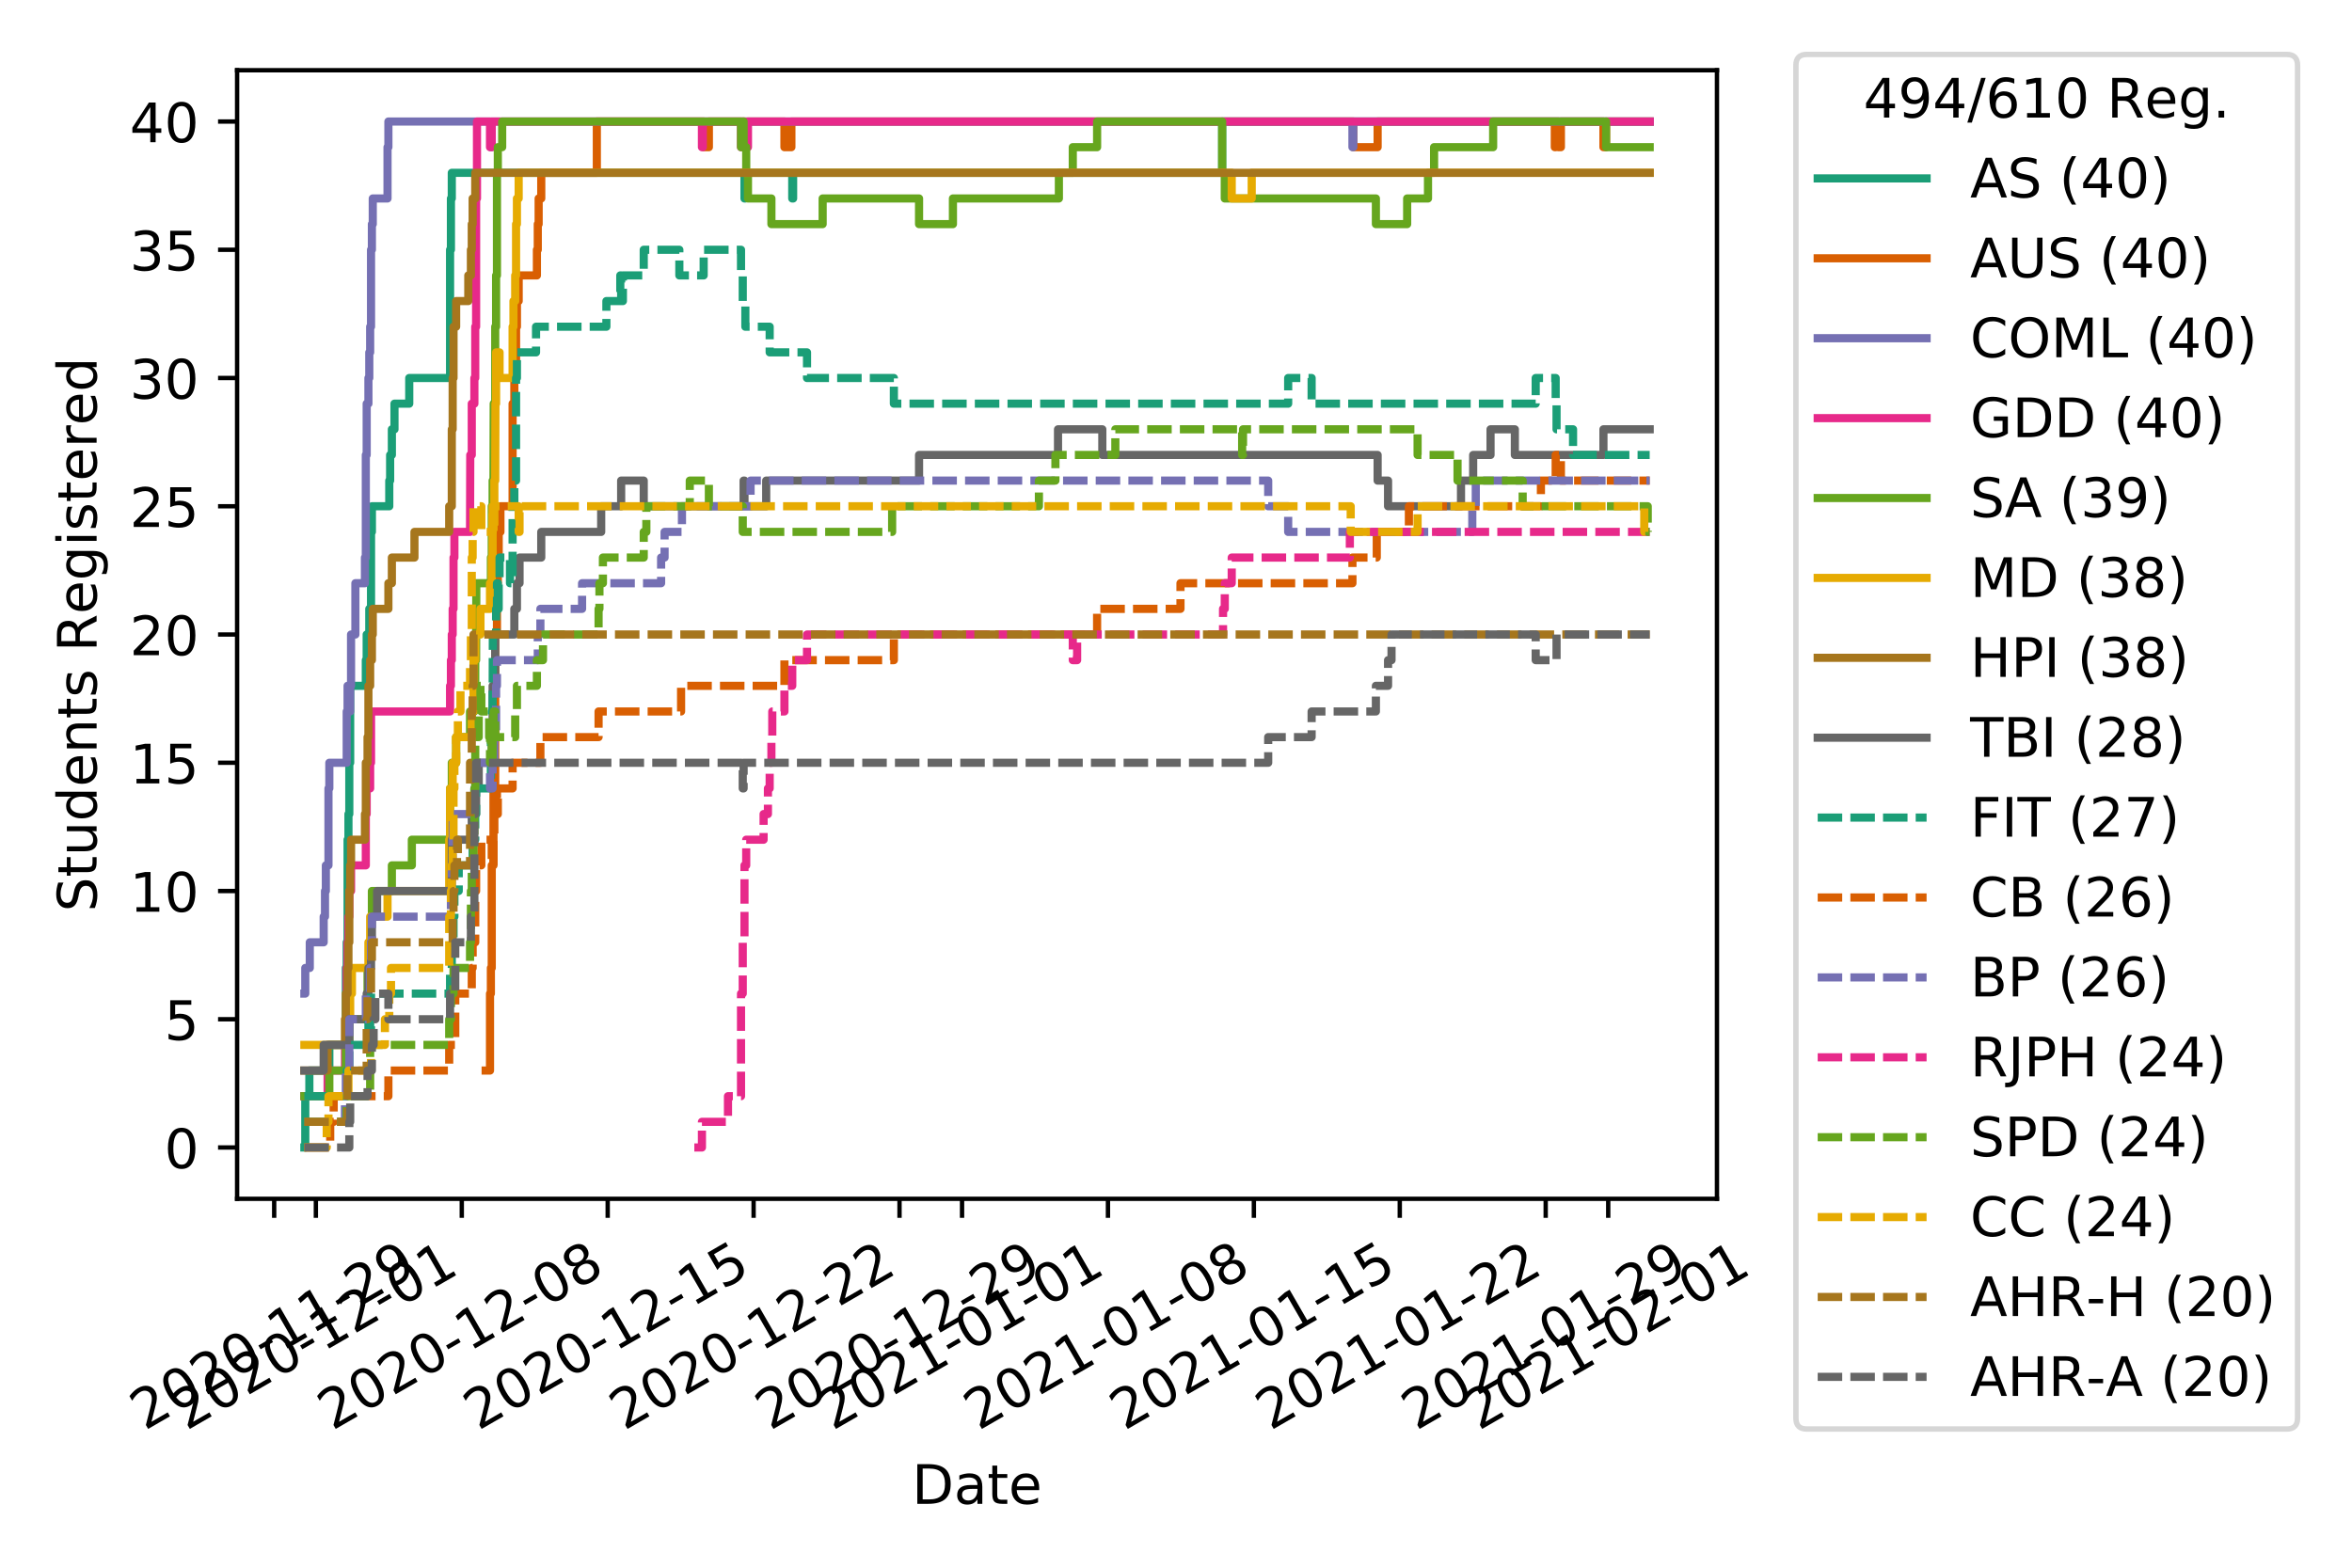 <?xml version="1.0" encoding="utf-8" standalone="no"?>
<!DOCTYPE svg PUBLIC "-//W3C//DTD SVG 1.1//EN"
  "http://www.w3.org/Graphics/SVG/1.1/DTD/svg11.dtd">
<!-- Created with matplotlib (https://matplotlib.org/) -->
<svg height="288pt" version="1.1" viewBox="0 0 432 288" width="432pt" xmlns="http://www.w3.org/2000/svg" xmlns:xlink="http://www.w3.org/1999/xlink">
 <defs>
  <style type="text/css">
*{stroke-linecap:butt;stroke-linejoin:round;}
  </style>
 </defs>
 <g id="figure_1">
  <g id="patch_1">
   <path d="M 0 288 
L 432 288 
L 432 0 
L 0 0 
z
" style="fill:#ffffff;"/>
  </g>
  <g id="axes_1">
   <g id="patch_2">
    <path d="M 43.55 220.231 
L 315.36 220.231 
L 315.36 12.9 
L 43.55 12.9 
z
" style="fill:#ffffff;"/>
   </g>
   <g id="matplotlib.axis_1">
    <g id="xtick_1">
     <g id="line2d_1">
      <defs>
       <path d="M 0 0 
L 0 3.5 
" id="mce975bbcf3" style="stroke:#000000;stroke-width:0.8;"/>
      </defs>
      <g>
       <use style="stroke:#000000;stroke-width:0.8;" x="50.36" xlink:href="#mce975bbcf3" y="220.231"/>
      </g>
     </g>
     <g id="text_1">
      <!-- 2020-11-29 -->
      <defs>
       <path d="M 19.188 8.297 
L 53.609 8.297 
L 53.609 0 
L 7.328 0 
L 7.328 8.297 
Q 12.938 14.109 22.625 23.891 
Q 32.328 33.688 34.812 36.531 
Q 39.547 41.844 41.422 45.531 
Q 43.312 49.219 43.312 52.781 
Q 43.312 58.594 39.234 62.25 
Q 35.156 65.922 28.609 65.922 
Q 23.969 65.922 18.812 64.312 
Q 13.672 62.703 7.812 59.422 
L 7.812 69.391 
Q 13.766 71.781 18.938 73 
Q 24.125 74.219 28.422 74.219 
Q 39.75 74.219 46.484 68.547 
Q 53.219 62.891 53.219 53.422 
Q 53.219 48.922 51.531 44.891 
Q 49.859 40.875 45.406 35.406 
Q 44.188 33.984 37.641 27.219 
Q 31.109 20.453 19.188 8.297 
z
" id="DejaVuSans-50"/>
       <path d="M 31.781 66.406 
Q 24.172 66.406 20.328 58.906 
Q 16.5 51.422 16.5 36.375 
Q 16.5 21.391 20.328 13.891 
Q 24.172 6.391 31.781 6.391 
Q 39.453 6.391 43.281 13.891 
Q 47.125 21.391 47.125 36.375 
Q 47.125 51.422 43.281 58.906 
Q 39.453 66.406 31.781 66.406 
z
M 31.781 74.219 
Q 44.047 74.219 50.516 64.516 
Q 56.984 54.828 56.984 36.375 
Q 56.984 17.969 50.516 8.266 
Q 44.047 -1.422 31.781 -1.422 
Q 19.531 -1.422 13.062 8.266 
Q 6.594 17.969 6.594 36.375 
Q 6.594 54.828 13.062 64.516 
Q 19.531 74.219 31.781 74.219 
z
" id="DejaVuSans-48"/>
       <path d="M 4.891 31.391 
L 31.203 31.391 
L 31.203 23.391 
L 4.891 23.391 
z
" id="DejaVuSans-45"/>
       <path d="M 12.406 8.297 
L 28.516 8.297 
L 28.516 63.922 
L 10.984 60.406 
L 10.984 69.391 
L 28.422 72.906 
L 38.281 72.906 
L 38.281 8.297 
L 54.391 8.297 
L 54.391 0 
L 12.406 0 
z
" id="DejaVuSans-49"/>
       <path d="M 10.984 1.516 
L 10.984 10.5 
Q 14.703 8.734 18.5 7.812 
Q 22.312 6.891 25.984 6.891 
Q 35.75 6.891 40.891 13.453 
Q 46.047 20.016 46.781 33.406 
Q 43.953 29.203 39.594 26.953 
Q 35.25 24.703 29.984 24.703 
Q 19.047 24.703 12.672 31.312 
Q 6.297 37.938 6.297 49.422 
Q 6.297 60.641 12.938 67.422 
Q 19.578 74.219 30.609 74.219 
Q 43.266 74.219 49.922 64.516 
Q 56.594 54.828 56.594 36.375 
Q 56.594 19.141 48.406 8.859 
Q 40.234 -1.422 26.422 -1.422 
Q 22.703 -1.422 18.891 -0.688 
Q 15.094 0.047 10.984 1.516 
z
M 30.609 32.422 
Q 37.25 32.422 41.125 36.953 
Q 45.016 41.5 45.016 49.422 
Q 45.016 57.281 41.125 61.844 
Q 37.25 66.406 30.609 66.406 
Q 23.969 66.406 20.094 61.844 
Q 16.219 57.281 16.219 49.422 
Q 16.219 41.5 20.094 36.953 
Q 23.969 32.422 30.609 32.422 
z
" id="DejaVuSans-57"/>
      </defs>
      <g transform="translate(26.575 262.869)rotate(-30)scale(0.1 -0.1)">
       <use xlink:href="#DejaVuSans-50"/>
       <use x="63.623" xlink:href="#DejaVuSans-48"/>
       <use x="127.246" xlink:href="#DejaVuSans-50"/>
       <use x="190.869" xlink:href="#DejaVuSans-48"/>
       <use x="254.492" xlink:href="#DejaVuSans-45"/>
       <use x="290.576" xlink:href="#DejaVuSans-49"/>
       <use x="354.199" xlink:href="#DejaVuSans-49"/>
       <use x="417.822" xlink:href="#DejaVuSans-45"/>
       <use x="453.906" xlink:href="#DejaVuSans-50"/>
       <use x="517.529" xlink:href="#DejaVuSans-57"/>
      </g>
     </g>
    </g>
    <g id="xtick_2">
     <g id="line2d_2">
      <g>
       <use style="stroke:#000000;stroke-width:0.8;" x="58.018" xlink:href="#mce975bbcf3" y="220.231"/>
      </g>
     </g>
     <g id="text_2">
      <!-- 2020-12-01 -->
      <g transform="translate(34.232 262.869)rotate(-30)scale(0.1 -0.1)">
       <use xlink:href="#DejaVuSans-50"/>
       <use x="63.623" xlink:href="#DejaVuSans-48"/>
       <use x="127.246" xlink:href="#DejaVuSans-50"/>
       <use x="190.869" xlink:href="#DejaVuSans-48"/>
       <use x="254.492" xlink:href="#DejaVuSans-45"/>
       <use x="290.576" xlink:href="#DejaVuSans-49"/>
       <use x="354.199" xlink:href="#DejaVuSans-50"/>
       <use x="417.822" xlink:href="#DejaVuSans-45"/>
       <use x="453.906" xlink:href="#DejaVuSans-48"/>
       <use x="517.529" xlink:href="#DejaVuSans-49"/>
      </g>
     </g>
    </g>
    <g id="xtick_3">
     <g id="line2d_3">
      <g>
       <use style="stroke:#000000;stroke-width:0.8;" x="84.817" xlink:href="#mce975bbcf3" y="220.231"/>
      </g>
     </g>
     <g id="text_3">
      <!-- 2020-12-08 -->
      <defs>
       <path d="M 31.781 34.625 
Q 24.75 34.625 20.719 30.859 
Q 16.703 27.094 16.703 20.516 
Q 16.703 13.922 20.719 10.156 
Q 24.75 6.391 31.781 6.391 
Q 38.812 6.391 42.859 10.172 
Q 46.922 13.969 46.922 20.516 
Q 46.922 27.094 42.891 30.859 
Q 38.875 34.625 31.781 34.625 
z
M 21.922 38.812 
Q 15.578 40.375 12.031 44.719 
Q 8.5 49.078 8.5 55.328 
Q 8.5 64.062 14.719 69.141 
Q 20.953 74.219 31.781 74.219 
Q 42.672 74.219 48.875 69.141 
Q 55.078 64.062 55.078 55.328 
Q 55.078 49.078 51.531 44.719 
Q 48 40.375 41.703 38.812 
Q 48.828 37.156 52.797 32.312 
Q 56.781 27.484 56.781 20.516 
Q 56.781 9.906 50.312 4.234 
Q 43.844 -1.422 31.781 -1.422 
Q 19.734 -1.422 13.25 4.234 
Q 6.781 9.906 6.781 20.516 
Q 6.781 27.484 10.781 32.312 
Q 14.797 37.156 21.922 38.812 
z
M 18.312 54.391 
Q 18.312 48.734 21.844 45.562 
Q 25.391 42.391 31.781 42.391 
Q 38.141 42.391 41.719 45.562 
Q 45.312 48.734 45.312 54.391 
Q 45.312 60.062 41.719 63.234 
Q 38.141 66.406 31.781 66.406 
Q 25.391 66.406 21.844 63.234 
Q 18.312 60.062 18.312 54.391 
z
" id="DejaVuSans-56"/>
      </defs>
      <g transform="translate(61.032 262.869)rotate(-30)scale(0.1 -0.1)">
       <use xlink:href="#DejaVuSans-50"/>
       <use x="63.623" xlink:href="#DejaVuSans-48"/>
       <use x="127.246" xlink:href="#DejaVuSans-50"/>
       <use x="190.869" xlink:href="#DejaVuSans-48"/>
       <use x="254.492" xlink:href="#DejaVuSans-45"/>
       <use x="290.576" xlink:href="#DejaVuSans-49"/>
       <use x="354.199" xlink:href="#DejaVuSans-50"/>
       <use x="417.822" xlink:href="#DejaVuSans-45"/>
       <use x="453.906" xlink:href="#DejaVuSans-48"/>
       <use x="517.529" xlink:href="#DejaVuSans-56"/>
      </g>
     </g>
    </g>
    <g id="xtick_4">
     <g id="line2d_4">
      <g>
       <use style="stroke:#000000;stroke-width:0.8;" x="111.617" xlink:href="#mce975bbcf3" y="220.231"/>
      </g>
     </g>
     <g id="text_4">
      <!-- 2020-12-15 -->
      <defs>
       <path d="M 10.797 72.906 
L 49.516 72.906 
L 49.516 64.594 
L 19.828 64.594 
L 19.828 46.734 
Q 21.969 47.469 24.109 47.828 
Q 26.266 48.188 28.422 48.188 
Q 40.625 48.188 47.75 41.5 
Q 54.891 34.812 54.891 23.391 
Q 54.891 11.625 47.562 5.094 
Q 40.234 -1.422 26.906 -1.422 
Q 22.312 -1.422 17.547 -0.641 
Q 12.797 0.141 7.719 1.703 
L 7.719 11.625 
Q 12.109 9.234 16.797 8.062 
Q 21.484 6.891 26.703 6.891 
Q 35.156 6.891 40.078 11.328 
Q 45.016 15.766 45.016 23.391 
Q 45.016 31 40.078 35.438 
Q 35.156 39.891 26.703 39.891 
Q 22.75 39.891 18.812 39.016 
Q 14.891 38.141 10.797 36.281 
z
" id="DejaVuSans-53"/>
      </defs>
      <g transform="translate(87.832 262.869)rotate(-30)scale(0.1 -0.1)">
       <use xlink:href="#DejaVuSans-50"/>
       <use x="63.623" xlink:href="#DejaVuSans-48"/>
       <use x="127.246" xlink:href="#DejaVuSans-50"/>
       <use x="190.869" xlink:href="#DejaVuSans-48"/>
       <use x="254.492" xlink:href="#DejaVuSans-45"/>
       <use x="290.576" xlink:href="#DejaVuSans-49"/>
       <use x="354.199" xlink:href="#DejaVuSans-50"/>
       <use x="417.822" xlink:href="#DejaVuSans-45"/>
       <use x="453.906" xlink:href="#DejaVuSans-49"/>
       <use x="517.529" xlink:href="#DejaVuSans-53"/>
      </g>
     </g>
    </g>
    <g id="xtick_5">
     <g id="line2d_5">
      <g>
       <use style="stroke:#000000;stroke-width:0.8;" x="138.417" xlink:href="#mce975bbcf3" y="220.231"/>
      </g>
     </g>
     <g id="text_5">
      <!-- 2020-12-22 -->
      <g transform="translate(114.632 262.869)rotate(-30)scale(0.1 -0.1)">
       <use xlink:href="#DejaVuSans-50"/>
       <use x="63.623" xlink:href="#DejaVuSans-48"/>
       <use x="127.246" xlink:href="#DejaVuSans-50"/>
       <use x="190.869" xlink:href="#DejaVuSans-48"/>
       <use x="254.492" xlink:href="#DejaVuSans-45"/>
       <use x="290.576" xlink:href="#DejaVuSans-49"/>
       <use x="354.199" xlink:href="#DejaVuSans-50"/>
       <use x="417.822" xlink:href="#DejaVuSans-45"/>
       <use x="453.906" xlink:href="#DejaVuSans-50"/>
       <use x="517.529" xlink:href="#DejaVuSans-50"/>
      </g>
     </g>
    </g>
    <g id="xtick_6">
     <g id="line2d_6">
      <g>
       <use style="stroke:#000000;stroke-width:0.8;" x="165.217" xlink:href="#mce975bbcf3" y="220.231"/>
      </g>
     </g>
     <g id="text_6">
      <!-- 2020-12-29 -->
      <g transform="translate(141.432 262.869)rotate(-30)scale(0.1 -0.1)">
       <use xlink:href="#DejaVuSans-50"/>
       <use x="63.623" xlink:href="#DejaVuSans-48"/>
       <use x="127.246" xlink:href="#DejaVuSans-50"/>
       <use x="190.869" xlink:href="#DejaVuSans-48"/>
       <use x="254.492" xlink:href="#DejaVuSans-45"/>
       <use x="290.576" xlink:href="#DejaVuSans-49"/>
       <use x="354.199" xlink:href="#DejaVuSans-50"/>
       <use x="417.822" xlink:href="#DejaVuSans-45"/>
       <use x="453.906" xlink:href="#DejaVuSans-50"/>
       <use x="517.529" xlink:href="#DejaVuSans-57"/>
      </g>
     </g>
    </g>
    <g id="xtick_7">
     <g id="line2d_7">
      <g>
       <use style="stroke:#000000;stroke-width:0.8;" x="176.702" xlink:href="#mce975bbcf3" y="220.231"/>
      </g>
     </g>
     <g id="text_7">
      <!-- 2021-01-01 -->
      <g transform="translate(152.917 262.869)rotate(-30)scale(0.1 -0.1)">
       <use xlink:href="#DejaVuSans-50"/>
       <use x="63.623" xlink:href="#DejaVuSans-48"/>
       <use x="127.246" xlink:href="#DejaVuSans-50"/>
       <use x="190.869" xlink:href="#DejaVuSans-49"/>
       <use x="254.492" xlink:href="#DejaVuSans-45"/>
       <use x="290.576" xlink:href="#DejaVuSans-48"/>
       <use x="354.199" xlink:href="#DejaVuSans-49"/>
       <use x="417.822" xlink:href="#DejaVuSans-45"/>
       <use x="453.906" xlink:href="#DejaVuSans-48"/>
       <use x="517.529" xlink:href="#DejaVuSans-49"/>
      </g>
     </g>
    </g>
    <g id="xtick_8">
     <g id="line2d_8">
      <g>
       <use style="stroke:#000000;stroke-width:0.8;" x="203.502" xlink:href="#mce975bbcf3" y="220.231"/>
      </g>
     </g>
     <g id="text_8">
      <!-- 2021-01-08 -->
      <g transform="translate(179.717 262.869)rotate(-30)scale(0.1 -0.1)">
       <use xlink:href="#DejaVuSans-50"/>
       <use x="63.623" xlink:href="#DejaVuSans-48"/>
       <use x="127.246" xlink:href="#DejaVuSans-50"/>
       <use x="190.869" xlink:href="#DejaVuSans-49"/>
       <use x="254.492" xlink:href="#DejaVuSans-45"/>
       <use x="290.576" xlink:href="#DejaVuSans-48"/>
       <use x="354.199" xlink:href="#DejaVuSans-49"/>
       <use x="417.822" xlink:href="#DejaVuSans-45"/>
       <use x="453.906" xlink:href="#DejaVuSans-48"/>
       <use x="517.529" xlink:href="#DejaVuSans-56"/>
      </g>
     </g>
    </g>
    <g id="xtick_9">
     <g id="line2d_9">
      <g>
       <use style="stroke:#000000;stroke-width:0.8;" x="230.302" xlink:href="#mce975bbcf3" y="220.231"/>
      </g>
     </g>
     <g id="text_9">
      <!-- 2021-01-15 -->
      <g transform="translate(206.517 262.869)rotate(-30)scale(0.1 -0.1)">
       <use xlink:href="#DejaVuSans-50"/>
       <use x="63.623" xlink:href="#DejaVuSans-48"/>
       <use x="127.246" xlink:href="#DejaVuSans-50"/>
       <use x="190.869" xlink:href="#DejaVuSans-49"/>
       <use x="254.492" xlink:href="#DejaVuSans-45"/>
       <use x="290.576" xlink:href="#DejaVuSans-48"/>
       <use x="354.199" xlink:href="#DejaVuSans-49"/>
       <use x="417.822" xlink:href="#DejaVuSans-45"/>
       <use x="453.906" xlink:href="#DejaVuSans-49"/>
       <use x="517.529" xlink:href="#DejaVuSans-53"/>
      </g>
     </g>
    </g>
    <g id="xtick_10">
     <g id="line2d_10">
      <g>
       <use style="stroke:#000000;stroke-width:0.8;" x="257.102" xlink:href="#mce975bbcf3" y="220.231"/>
      </g>
     </g>
     <g id="text_10">
      <!-- 2021-01-22 -->
      <g transform="translate(233.317 262.869)rotate(-30)scale(0.1 -0.1)">
       <use xlink:href="#DejaVuSans-50"/>
       <use x="63.623" xlink:href="#DejaVuSans-48"/>
       <use x="127.246" xlink:href="#DejaVuSans-50"/>
       <use x="190.869" xlink:href="#DejaVuSans-49"/>
       <use x="254.492" xlink:href="#DejaVuSans-45"/>
       <use x="290.576" xlink:href="#DejaVuSans-48"/>
       <use x="354.199" xlink:href="#DejaVuSans-49"/>
       <use x="417.822" xlink:href="#DejaVuSans-45"/>
       <use x="453.906" xlink:href="#DejaVuSans-50"/>
       <use x="517.529" xlink:href="#DejaVuSans-50"/>
      </g>
     </g>
    </g>
    <g id="xtick_11">
     <g id="line2d_11">
      <g>
       <use style="stroke:#000000;stroke-width:0.8;" x="283.902" xlink:href="#mce975bbcf3" y="220.231"/>
      </g>
     </g>
     <g id="text_11">
      <!-- 2021-01-29 -->
      <g transform="translate(260.117 262.869)rotate(-30)scale(0.1 -0.1)">
       <use xlink:href="#DejaVuSans-50"/>
       <use x="63.623" xlink:href="#DejaVuSans-48"/>
       <use x="127.246" xlink:href="#DejaVuSans-50"/>
       <use x="190.869" xlink:href="#DejaVuSans-49"/>
       <use x="254.492" xlink:href="#DejaVuSans-45"/>
       <use x="290.576" xlink:href="#DejaVuSans-48"/>
       <use x="354.199" xlink:href="#DejaVuSans-49"/>
       <use x="417.822" xlink:href="#DejaVuSans-45"/>
       <use x="453.906" xlink:href="#DejaVuSans-50"/>
       <use x="517.529" xlink:href="#DejaVuSans-57"/>
      </g>
     </g>
    </g>
    <g id="xtick_12">
     <g id="line2d_12">
      <g>
       <use style="stroke:#000000;stroke-width:0.8;" x="295.387" xlink:href="#mce975bbcf3" y="220.231"/>
      </g>
     </g>
     <g id="text_12">
      <!-- 2021-02-01 -->
      <g transform="translate(271.602 262.869)rotate(-30)scale(0.1 -0.1)">
       <use xlink:href="#DejaVuSans-50"/>
       <use x="63.623" xlink:href="#DejaVuSans-48"/>
       <use x="127.246" xlink:href="#DejaVuSans-50"/>
       <use x="190.869" xlink:href="#DejaVuSans-49"/>
       <use x="254.492" xlink:href="#DejaVuSans-45"/>
       <use x="290.576" xlink:href="#DejaVuSans-48"/>
       <use x="354.199" xlink:href="#DejaVuSans-50"/>
       <use x="417.822" xlink:href="#DejaVuSans-45"/>
       <use x="453.906" xlink:href="#DejaVuSans-48"/>
       <use x="517.529" xlink:href="#DejaVuSans-49"/>
      </g>
     </g>
    </g>
    <g id="text_13">
     <!-- Date -->
     <defs>
      <path d="M 19.672 64.797 
L 19.672 8.109 
L 31.594 8.109 
Q 46.688 8.109 53.688 14.938 
Q 60.688 21.781 60.688 36.531 
Q 60.688 51.172 53.688 57.984 
Q 46.688 64.797 31.594 64.797 
z
M 9.812 72.906 
L 30.078 72.906 
Q 51.266 72.906 61.172 64.094 
Q 71.094 55.281 71.094 36.531 
Q 71.094 17.672 61.125 8.828 
Q 51.172 0 30.078 0 
L 9.812 0 
z
" id="DejaVuSans-68"/>
      <path d="M 34.281 27.484 
Q 23.391 27.484 19.188 25 
Q 14.984 22.516 14.984 16.5 
Q 14.984 11.719 18.141 8.906 
Q 21.297 6.109 26.703 6.109 
Q 34.188 6.109 38.703 11.406 
Q 43.219 16.703 43.219 25.484 
L 43.219 27.484 
z
M 52.203 31.203 
L 52.203 0 
L 43.219 0 
L 43.219 8.297 
Q 40.141 3.328 35.547 0.953 
Q 30.953 -1.422 24.312 -1.422 
Q 15.922 -1.422 10.953 3.297 
Q 6 8.016 6 15.922 
Q 6 25.141 12.172 29.828 
Q 18.359 34.516 30.609 34.516 
L 43.219 34.516 
L 43.219 35.406 
Q 43.219 41.609 39.141 45 
Q 35.062 48.391 27.688 48.391 
Q 23 48.391 18.547 47.266 
Q 14.109 46.141 10.016 43.891 
L 10.016 52.203 
Q 14.938 54.109 19.578 55.047 
Q 24.219 56 28.609 56 
Q 40.484 56 46.344 49.844 
Q 52.203 43.703 52.203 31.203 
z
" id="DejaVuSans-97"/>
      <path d="M 18.312 70.219 
L 18.312 54.688 
L 36.812 54.688 
L 36.812 47.703 
L 18.312 47.703 
L 18.312 18.016 
Q 18.312 11.328 20.141 9.422 
Q 21.969 7.516 27.594 7.516 
L 36.812 7.516 
L 36.812 0 
L 27.594 0 
Q 17.188 0 13.234 3.875 
Q 9.281 7.766 9.281 18.016 
L 9.281 47.703 
L 2.688 47.703 
L 2.688 54.688 
L 9.281 54.688 
L 9.281 70.219 
z
" id="DejaVuSans-116"/>
      <path d="M 56.203 29.594 
L 56.203 25.203 
L 14.891 25.203 
Q 15.484 15.922 20.484 11.062 
Q 25.484 6.203 34.422 6.203 
Q 39.594 6.203 44.453 7.469 
Q 49.312 8.734 54.109 11.281 
L 54.109 2.781 
Q 49.266 0.734 44.188 -0.344 
Q 39.109 -1.422 33.891 -1.422 
Q 20.797 -1.422 13.156 6.188 
Q 5.516 13.812 5.516 26.812 
Q 5.516 40.234 12.766 48.109 
Q 20.016 56 32.328 56 
Q 43.359 56 49.781 48.891 
Q 56.203 41.797 56.203 29.594 
z
M 47.219 32.234 
Q 47.125 39.594 43.094 43.984 
Q 39.062 48.391 32.422 48.391 
Q 24.906 48.391 20.391 44.141 
Q 15.875 39.891 15.188 32.172 
z
" id="DejaVuSans-101"/>
     </defs>
     <g transform="translate(167.504 276.269)scale(0.1 -0.1)">
      <use xlink:href="#DejaVuSans-68"/>
      <use x="77.002" xlink:href="#DejaVuSans-97"/>
      <use x="138.281" xlink:href="#DejaVuSans-116"/>
      <use x="177.49" xlink:href="#DejaVuSans-101"/>
     </g>
    </g>
   </g>
   <g id="matplotlib.axis_2">
    <g id="ytick_1">
     <g id="line2d_13">
      <defs>
       <path d="M 0 0 
L -3.5 0 
" id="mf0dac2818b" style="stroke:#000000;stroke-width:0.8;"/>
      </defs>
      <g>
       <use style="stroke:#000000;stroke-width:0.8;" x="43.55" xlink:href="#mf0dac2818b" y="210.807"/>
      </g>
     </g>
     <g id="text_14">
      <!-- 0 -->
      <g transform="translate(30.188 214.606)scale(0.1 -0.1)">
       <use xlink:href="#DejaVuSans-48"/>
      </g>
     </g>
    </g>
    <g id="ytick_2">
     <g id="line2d_14">
      <g>
       <use style="stroke:#000000;stroke-width:0.8;" x="43.55" xlink:href="#mf0dac2818b" y="187.246"/>
      </g>
     </g>
     <g id="text_15">
      <!-- 5 -->
      <g transform="translate(30.188 191.046)scale(0.1 -0.1)">
       <use xlink:href="#DejaVuSans-53"/>
      </g>
     </g>
    </g>
    <g id="ytick_3">
     <g id="line2d_15">
      <g>
       <use style="stroke:#000000;stroke-width:0.8;" x="43.55" xlink:href="#mf0dac2818b" y="163.686"/>
      </g>
     </g>
     <g id="text_16">
      <!-- 10 -->
      <g transform="translate(23.825 167.485)scale(0.1 -0.1)">
       <use xlink:href="#DejaVuSans-49"/>
       <use x="63.623" xlink:href="#DejaVuSans-48"/>
      </g>
     </g>
    </g>
    <g id="ytick_4">
     <g id="line2d_16">
      <g>
       <use style="stroke:#000000;stroke-width:0.8;" x="43.55" xlink:href="#mf0dac2818b" y="140.126"/>
      </g>
     </g>
     <g id="text_17">
      <!-- 15 -->
      <g transform="translate(23.825 143.925)scale(0.1 -0.1)">
       <use xlink:href="#DejaVuSans-49"/>
       <use x="63.623" xlink:href="#DejaVuSans-53"/>
      </g>
     </g>
    </g>
    <g id="ytick_5">
     <g id="line2d_17">
      <g>
       <use style="stroke:#000000;stroke-width:0.8;" x="43.55" xlink:href="#mf0dac2818b" y="116.565"/>
      </g>
     </g>
     <g id="text_18">
      <!-- 20 -->
      <g transform="translate(23.825 120.365)scale(0.1 -0.1)">
       <use xlink:href="#DejaVuSans-50"/>
       <use x="63.623" xlink:href="#DejaVuSans-48"/>
      </g>
     </g>
    </g>
    <g id="ytick_6">
     <g id="line2d_18">
      <g>
       <use style="stroke:#000000;stroke-width:0.8;" x="43.55" xlink:href="#mf0dac2818b" y="93.005"/>
      </g>
     </g>
     <g id="text_19">
      <!-- 25 -->
      <g transform="translate(23.825 96.804)scale(0.1 -0.1)">
       <use xlink:href="#DejaVuSans-50"/>
       <use x="63.623" xlink:href="#DejaVuSans-53"/>
      </g>
     </g>
    </g>
    <g id="ytick_7">
     <g id="line2d_19">
      <g>
       <use style="stroke:#000000;stroke-width:0.8;" x="43.55" xlink:href="#mf0dac2818b" y="69.445"/>
      </g>
     </g>
     <g id="text_20">
      <!-- 30 -->
      <defs>
       <path d="M 40.578 39.312 
Q 47.656 37.797 51.625 33 
Q 55.609 28.219 55.609 21.188 
Q 55.609 10.406 48.188 4.484 
Q 40.766 -1.422 27.094 -1.422 
Q 22.516 -1.422 17.656 -0.516 
Q 12.797 0.391 7.625 2.203 
L 7.625 11.719 
Q 11.719 9.328 16.594 8.109 
Q 21.484 6.891 26.812 6.891 
Q 36.078 6.891 40.938 10.547 
Q 45.797 14.203 45.797 21.188 
Q 45.797 27.641 41.281 31.266 
Q 36.766 34.906 28.719 34.906 
L 20.219 34.906 
L 20.219 43.016 
L 29.109 43.016 
Q 36.375 43.016 40.234 45.922 
Q 44.094 48.828 44.094 54.297 
Q 44.094 59.906 40.109 62.906 
Q 36.141 65.922 28.719 65.922 
Q 24.656 65.922 20.016 65.031 
Q 15.375 64.156 9.812 62.312 
L 9.812 71.094 
Q 15.438 72.656 20.344 73.438 
Q 25.25 74.219 29.594 74.219 
Q 40.828 74.219 47.359 69.109 
Q 53.906 64.016 53.906 55.328 
Q 53.906 49.266 50.438 45.094 
Q 46.969 40.922 40.578 39.312 
z
" id="DejaVuSans-51"/>
      </defs>
      <g transform="translate(23.825 73.244)scale(0.1 -0.1)">
       <use xlink:href="#DejaVuSans-51"/>
       <use x="63.623" xlink:href="#DejaVuSans-48"/>
      </g>
     </g>
    </g>
    <g id="ytick_8">
     <g id="line2d_20">
      <g>
       <use style="stroke:#000000;stroke-width:0.8;" x="43.55" xlink:href="#mf0dac2818b" y="45.884"/>
      </g>
     </g>
     <g id="text_21">
      <!-- 35 -->
      <g transform="translate(23.825 49.684)scale(0.1 -0.1)">
       <use xlink:href="#DejaVuSans-51"/>
       <use x="63.623" xlink:href="#DejaVuSans-53"/>
      </g>
     </g>
    </g>
    <g id="ytick_9">
     <g id="line2d_21">
      <g>
       <use style="stroke:#000000;stroke-width:0.8;" x="43.55" xlink:href="#mf0dac2818b" y="22.324"/>
      </g>
     </g>
     <g id="text_22">
      <!-- 40 -->
      <defs>
       <path d="M 37.797 64.312 
L 12.891 25.391 
L 37.797 25.391 
z
M 35.203 72.906 
L 47.609 72.906 
L 47.609 25.391 
L 58.016 25.391 
L 58.016 17.188 
L 47.609 17.188 
L 47.609 0 
L 37.797 0 
L 37.797 17.188 
L 4.891 17.188 
L 4.891 26.703 
z
" id="DejaVuSans-52"/>
      </defs>
      <g transform="translate(23.825 26.123)scale(0.1 -0.1)">
       <use xlink:href="#DejaVuSans-52"/>
       <use x="63.623" xlink:href="#DejaVuSans-48"/>
      </g>
     </g>
    </g>
    <g id="text_23">
     <!-- Students Registered -->
     <defs>
      <path d="M 53.516 70.516 
L 53.516 60.891 
Q 47.906 63.578 42.922 64.891 
Q 37.938 66.219 33.297 66.219 
Q 25.25 66.219 20.875 63.094 
Q 16.5 59.969 16.5 54.203 
Q 16.5 49.359 19.406 46.891 
Q 22.312 44.438 30.422 42.922 
L 36.375 41.703 
Q 47.406 39.594 52.656 34.297 
Q 57.906 29 57.906 20.125 
Q 57.906 9.516 50.797 4.047 
Q 43.703 -1.422 29.984 -1.422 
Q 24.812 -1.422 18.969 -0.25 
Q 13.141 0.922 6.891 3.219 
L 6.891 13.375 
Q 12.891 10.016 18.656 8.297 
Q 24.422 6.594 29.984 6.594 
Q 38.422 6.594 43.016 9.906 
Q 47.609 13.234 47.609 19.391 
Q 47.609 24.75 44.312 27.781 
Q 41.016 30.812 33.5 32.328 
L 27.484 33.5 
Q 16.453 35.688 11.516 40.375 
Q 6.594 45.062 6.594 53.422 
Q 6.594 63.094 13.406 68.656 
Q 20.219 74.219 32.172 74.219 
Q 37.312 74.219 42.625 73.281 
Q 47.953 72.359 53.516 70.516 
z
" id="DejaVuSans-83"/>
      <path d="M 8.5 21.578 
L 8.5 54.688 
L 17.484 54.688 
L 17.484 21.922 
Q 17.484 14.156 20.5 10.266 
Q 23.531 6.391 29.594 6.391 
Q 36.859 6.391 41.078 11.031 
Q 45.312 15.672 45.312 23.688 
L 45.312 54.688 
L 54.297 54.688 
L 54.297 0 
L 45.312 0 
L 45.312 8.406 
Q 42.047 3.422 37.719 1 
Q 33.406 -1.422 27.688 -1.422 
Q 18.266 -1.422 13.375 4.438 
Q 8.5 10.297 8.5 21.578 
z
M 31.109 56 
z
" id="DejaVuSans-117"/>
      <path d="M 45.406 46.391 
L 45.406 75.984 
L 54.391 75.984 
L 54.391 0 
L 45.406 0 
L 45.406 8.203 
Q 42.578 3.328 38.25 0.953 
Q 33.938 -1.422 27.875 -1.422 
Q 17.969 -1.422 11.734 6.484 
Q 5.516 14.406 5.516 27.297 
Q 5.516 40.188 11.734 48.094 
Q 17.969 56 27.875 56 
Q 33.938 56 38.25 53.625 
Q 42.578 51.266 45.406 46.391 
z
M 14.797 27.297 
Q 14.797 17.391 18.875 11.75 
Q 22.953 6.109 30.078 6.109 
Q 37.203 6.109 41.297 11.75 
Q 45.406 17.391 45.406 27.297 
Q 45.406 37.203 41.297 42.844 
Q 37.203 48.484 30.078 48.484 
Q 22.953 48.484 18.875 42.844 
Q 14.797 37.203 14.797 27.297 
z
" id="DejaVuSans-100"/>
      <path d="M 54.891 33.016 
L 54.891 0 
L 45.906 0 
L 45.906 32.719 
Q 45.906 40.484 42.875 44.328 
Q 39.844 48.188 33.797 48.188 
Q 26.516 48.188 22.312 43.547 
Q 18.109 38.922 18.109 30.906 
L 18.109 0 
L 9.078 0 
L 9.078 54.688 
L 18.109 54.688 
L 18.109 46.188 
Q 21.344 51.125 25.703 53.562 
Q 30.078 56 35.797 56 
Q 45.219 56 50.047 50.172 
Q 54.891 44.344 54.891 33.016 
z
" id="DejaVuSans-110"/>
      <path d="M 44.281 53.078 
L 44.281 44.578 
Q 40.484 46.531 36.375 47.5 
Q 32.281 48.484 27.875 48.484 
Q 21.188 48.484 17.844 46.438 
Q 14.5 44.391 14.5 40.281 
Q 14.5 37.156 16.891 35.375 
Q 19.281 33.594 26.516 31.984 
L 29.594 31.297 
Q 39.156 29.25 43.188 25.516 
Q 47.219 21.781 47.219 15.094 
Q 47.219 7.469 41.188 3.016 
Q 35.156 -1.422 24.609 -1.422 
Q 20.219 -1.422 15.453 -0.562 
Q 10.688 0.297 5.422 2 
L 5.422 11.281 
Q 10.406 8.688 15.234 7.391 
Q 20.062 6.109 24.812 6.109 
Q 31.156 6.109 34.562 8.281 
Q 37.984 10.453 37.984 14.406 
Q 37.984 18.062 35.516 20.016 
Q 33.062 21.969 24.703 23.781 
L 21.578 24.516 
Q 13.234 26.266 9.516 29.906 
Q 5.812 33.547 5.812 39.891 
Q 5.812 47.609 11.281 51.797 
Q 16.75 56 26.812 56 
Q 31.781 56 36.172 55.266 
Q 40.578 54.547 44.281 53.078 
z
" id="DejaVuSans-115"/>
      <path id="DejaVuSans-32"/>
      <path d="M 44.391 34.188 
Q 47.562 33.109 50.562 29.594 
Q 53.562 26.078 56.594 19.922 
L 66.609 0 
L 56 0 
L 46.688 18.703 
Q 43.062 26.031 39.672 28.422 
Q 36.281 30.812 30.422 30.812 
L 19.672 30.812 
L 19.672 0 
L 9.812 0 
L 9.812 72.906 
L 32.078 72.906 
Q 44.578 72.906 50.734 67.672 
Q 56.891 62.453 56.891 51.906 
Q 56.891 45.016 53.688 40.469 
Q 50.484 35.938 44.391 34.188 
z
M 19.672 64.797 
L 19.672 38.922 
L 32.078 38.922 
Q 39.203 38.922 42.844 42.219 
Q 46.484 45.516 46.484 51.906 
Q 46.484 58.297 42.844 61.547 
Q 39.203 64.797 32.078 64.797 
z
" id="DejaVuSans-82"/>
      <path d="M 45.406 27.984 
Q 45.406 37.75 41.375 43.109 
Q 37.359 48.484 30.078 48.484 
Q 22.859 48.484 18.828 43.109 
Q 14.797 37.75 14.797 27.984 
Q 14.797 18.266 18.828 12.891 
Q 22.859 7.516 30.078 7.516 
Q 37.359 7.516 41.375 12.891 
Q 45.406 18.266 45.406 27.984 
z
M 54.391 6.781 
Q 54.391 -7.172 48.188 -13.984 
Q 42 -20.797 29.203 -20.797 
Q 24.469 -20.797 20.266 -20.094 
Q 16.062 -19.391 12.109 -17.922 
L 12.109 -9.188 
Q 16.062 -11.328 19.922 -12.344 
Q 23.781 -13.375 27.781 -13.375 
Q 36.625 -13.375 41.016 -8.766 
Q 45.406 -4.156 45.406 5.172 
L 45.406 9.625 
Q 42.625 4.781 38.281 2.391 
Q 33.938 0 27.875 0 
Q 17.828 0 11.672 7.656 
Q 5.516 15.328 5.516 27.984 
Q 5.516 40.672 11.672 48.328 
Q 17.828 56 27.875 56 
Q 33.938 56 38.281 53.609 
Q 42.625 51.219 45.406 46.391 
L 45.406 54.688 
L 54.391 54.688 
z
" id="DejaVuSans-103"/>
      <path d="M 9.422 54.688 
L 18.406 54.688 
L 18.406 0 
L 9.422 0 
z
M 9.422 75.984 
L 18.406 75.984 
L 18.406 64.594 
L 9.422 64.594 
z
" id="DejaVuSans-105"/>
      <path d="M 41.109 46.297 
Q 39.594 47.172 37.812 47.578 
Q 36.031 48 33.891 48 
Q 26.266 48 22.188 43.047 
Q 18.109 38.094 18.109 28.812 
L 18.109 0 
L 9.078 0 
L 9.078 54.688 
L 18.109 54.688 
L 18.109 46.188 
Q 20.953 51.172 25.484 53.578 
Q 30.031 56 36.531 56 
Q 37.453 56 38.578 55.875 
Q 39.703 55.766 41.062 55.516 
z
" id="DejaVuSans-114"/>
     </defs>
     <g transform="translate(17.745 167.499)rotate(-90)scale(0.1 -0.1)">
      <use xlink:href="#DejaVuSans-83"/>
      <use x="63.477" xlink:href="#DejaVuSans-116"/>
      <use x="102.686" xlink:href="#DejaVuSans-117"/>
      <use x="166.064" xlink:href="#DejaVuSans-100"/>
      <use x="229.541" xlink:href="#DejaVuSans-101"/>
      <use x="291.064" xlink:href="#DejaVuSans-110"/>
      <use x="354.443" xlink:href="#DejaVuSans-116"/>
      <use x="393.652" xlink:href="#DejaVuSans-115"/>
      <use x="445.752" xlink:href="#DejaVuSans-32"/>
      <use x="477.539" xlink:href="#DejaVuSans-82"/>
      <use x="546.959" xlink:href="#DejaVuSans-101"/>
      <use x="608.482" xlink:href="#DejaVuSans-103"/>
      <use x="671.959" xlink:href="#DejaVuSans-105"/>
      <use x="699.742" xlink:href="#DejaVuSans-115"/>
      <use x="751.842" xlink:href="#DejaVuSans-116"/>
      <use x="791.051" xlink:href="#DejaVuSans-101"/>
      <use x="852.574" xlink:href="#DejaVuSans-114"/>
      <use x="893.656" xlink:href="#DejaVuSans-101"/>
      <use x="955.18" xlink:href="#DejaVuSans-100"/>
     </g>
    </g>
   </g>
   <g id="line2d_22">
    <path clip-path="url(#pb0a68aafae)" d="M 55.905 210.807 
L 56.073 210.807 
L 56.073 201.383 
L 56.183 201.383 
L 56.821 201.383 
L 56.821 196.67 
L 56.899 196.67 
L 60.49 196.67 
L 60.49 191.958 
L 60.57 191.958 
L 63.521 191.958 
L 63.521 177.822 
L 63.601 177.822 
L 63.681 177.822 
L 63.681 173.11 
L 63.761 173.11 
L 63.84 173.11 
L 63.84 154.262 
L 63.92 154.262 
L 64 154.262 
L 64 149.55 
L 64.08 149.55 
L 64.159 149.55 
L 64.159 140.126 
L 64.239 140.126 
L 64.319 140.126 
L 64.319 125.99 
L 64.399 125.99 
L 67.19 125.99 
L 67.19 121.277 
L 67.27 121.277 
L 67.35 121.277 
L 67.35 116.565 
L 67.43 116.565 
L 67.829 116.565 
L 67.829 111.853 
L 67.908 111.853 
L 68.148 111.853 
L 68.148 97.717 
L 68.227 97.717 
L 68.307 97.717 
L 68.307 93.005 
L 68.387 93.005 
L 71.498 93.005 
L 71.498 88.293 
L 71.577 88.293 
L 71.657 88.293 
L 71.657 83.581 
L 71.737 83.581 
L 71.976 83.581 
L 71.976 78.869 
L 72.056 78.869 
L 72.455 78.869 
L 72.455 74.157 
L 72.534 74.157 
L 75.167 74.157 
L 75.167 69.445 
L 75.246 69.445 
L 82.664 69.445 
L 82.664 45.884 
L 82.744 45.884 
L 82.824 45.884 
L 82.824 36.46 
L 82.903 36.46 
L 82.983 36.46 
L 82.983 31.748 
L 83.063 31.748 
L 136.742 31.748 
L 136.742 36.46 
L 136.822 36.46 
L 136.902 36.46 
L 136.902 31.748 
L 136.982 31.748 
L 145.516 31.748 
L 145.516 36.46 
L 145.596 36.46 
L 145.676 36.46 
L 145.676 31.748 
L 145.755 31.748 
L 224.48 31.748 
L 224.48 22.324 
L 224.56 22.324 
L 303.005 22.324 
L 303.005 22.324 
" style="fill:none;stroke:#1b9e77;stroke-linecap:square;stroke-width:1.5;"/>
   </g>
   <g id="line2d_23">
    <path clip-path="url(#pb0a68aafae)" d="M 89.205 196.67 
L 90.002 196.67 
L 90.002 182.534 
L 90.082 182.534 
L 90.162 182.534 
L 90.162 177.822 
L 90.241 177.822 
L 90.321 177.822 
L 90.321 158.974 
L 90.401 158.974 
L 90.64 158.974 
L 90.64 144.838 
L 90.72 144.838 
L 90.959 144.838 
L 90.959 116.565 
L 91.039 116.565 
L 91.278 116.565 
L 91.278 107.141 
L 91.358 107.141 
L 91.438 107.141 
L 91.438 102.429 
L 91.518 102.429 
L 91.597 102.429 
L 91.597 97.717 
L 91.677 97.717 
L 91.916 97.717 
L 91.916 93.005 
L 91.996 93.005 
L 94.15 93.005 
L 94.15 74.157 
L 94.23 74.157 
L 94.469 74.157 
L 94.469 69.445 
L 94.549 69.445 
L 94.788 69.445 
L 94.788 60.021 
L 94.868 60.021 
L 94.947 60.021 
L 94.947 55.309 
L 95.027 55.309 
L 95.266 55.309 
L 95.266 50.597 
L 95.346 50.597 
L 98.616 50.597 
L 98.616 45.884 
L 98.696 45.884 
L 98.776 45.884 
L 98.776 41.172 
L 98.856 41.172 
L 98.935 41.172 
L 98.935 36.46 
L 99.015 36.46 
L 99.414 36.46 
L 99.414 31.748 
L 99.494 31.748 
L 109.623 31.748 
L 109.623 22.324 
L 109.703 22.324 
L 129.245 22.324 
L 129.245 27.036 
L 129.325 27.036 
L 130.202 27.036 
L 130.202 22.324 
L 130.282 22.324 
L 144.08 22.324 
L 144.08 27.036 
L 144.16 27.036 
L 145.357 27.036 
L 145.357 22.324 
L 145.436 22.324 
L 248.568 22.324 
L 248.568 27.036 
L 248.648 27.036 
L 253.034 27.036 
L 253.034 22.324 
L 253.114 22.324 
L 285.577 22.324 
L 285.577 27.036 
L 285.657 27.036 
L 285.737 27.036 
L 285.737 22.324 
L 285.816 22.324 
L 286.215 22.324 
L 286.215 27.036 
L 286.295 27.036 
L 286.694 27.036 
L 286.694 22.324 
L 286.774 22.324 
L 294.51 22.324 
L 294.51 27.036 
L 294.59 27.036 
L 294.989 27.036 
L 294.989 22.324 
L 295.069 22.324 
L 303.005 22.324 
L 303.005 22.324 
" style="fill:none;stroke:#d95f02;stroke-linecap:square;stroke-width:1.5;"/>
   </g>
   <g id="line2d_24">
    <path clip-path="url(#pb0a68aafae)" d="M 55.905 182.534 
L 56.073 182.534 
L 56.073 177.822 
L 56.183 177.822 
L 56.899 177.822 
L 56.899 173.11 
L 59.451 173.11 
L 59.451 168.398 
L 59.693 168.398 
L 59.693 163.686 
L 59.773 163.686 
L 59.852 163.686 
L 59.852 158.974 
L 59.932 158.974 
L 60.331 158.974 
L 60.331 144.838 
L 60.411 144.838 
L 60.49 144.838 
L 60.49 140.126 
L 60.57 140.126 
L 63.681 140.126 
L 63.681 130.702 
L 63.761 130.702 
L 63.84 130.702 
L 63.84 125.99 
L 63.92 125.99 
L 64 125.99 
L 64 130.702 
L 64.08 130.702 
L 64.319 130.702 
L 64.319 125.99 
L 64.399 125.99 
L 64.479 125.99 
L 64.479 116.565 
L 64.558 116.565 
L 65.276 116.565 
L 65.276 107.141 
L 65.356 107.141 
L 67.031 107.141 
L 67.031 102.429 
L 67.111 102.429 
L 67.19 102.429 
L 67.19 83.581 
L 67.27 83.581 
L 67.35 83.581 
L 67.35 74.157 
L 67.43 74.157 
L 67.669 74.157 
L 67.669 69.445 
L 67.749 69.445 
L 67.829 69.445 
L 67.829 64.733 
L 67.908 64.733 
L 67.988 64.733 
L 67.988 60.021 
L 68.068 60.021 
L 68.148 60.021 
L 68.148 45.884 
L 68.227 45.884 
L 68.307 45.884 
L 68.307 41.172 
L 68.387 41.172 
L 68.467 41.172 
L 68.467 36.46 
L 68.546 36.46 
L 71.178 36.46 
L 71.178 27.036 
L 71.258 27.036 
L 71.338 27.036 
L 71.338 22.324 
L 71.418 22.324 
L 90.162 22.324 
L 90.162 27.036 
L 90.241 27.036 
L 90.321 27.036 
L 90.321 22.324 
L 90.401 22.324 
L 248.408 22.324 
L 248.408 27.036 
L 248.488 27.036 
L 248.568 27.036 
L 248.568 22.324 
L 248.648 22.324 
L 303.005 22.324 
L 303.005 22.324 
" style="fill:none;stroke:#7570b3;stroke-linecap:square;stroke-width:1.5;"/>
   </g>
   <g id="line2d_25">
    <path clip-path="url(#pb0a68aafae)" d="M 55.905 201.383 
L 60.171 201.383 
L 60.171 196.67 
L 60.251 196.67 
L 63.362 196.67 
L 63.362 191.958 
L 63.442 191.958 
L 63.521 191.958 
L 63.521 187.246 
L 63.601 187.246 
L 63.681 187.246 
L 63.681 177.822 
L 63.761 177.822 
L 63.84 177.822 
L 63.84 173.11 
L 63.92 173.11 
L 64 173.11 
L 64 168.398 
L 64.08 168.398 
L 64.159 168.398 
L 64.159 163.686 
L 64.239 163.686 
L 64.479 163.686 
L 64.479 158.974 
L 64.558 158.974 
L 67.19 158.974 
L 67.19 149.55 
L 67.27 149.55 
L 67.35 149.55 
L 67.35 144.838 
L 67.43 144.838 
L 67.988 144.838 
L 67.988 140.126 
L 68.068 140.126 
L 68.148 140.126 
L 68.148 130.702 
L 68.227 130.702 
L 82.664 130.702 
L 82.664 125.99 
L 82.744 125.99 
L 82.824 125.99 
L 82.824 121.277 
L 82.903 121.277 
L 82.983 121.277 
L 82.983 116.565 
L 83.063 116.565 
L 83.143 116.565 
L 83.143 111.853 
L 83.222 111.853 
L 83.302 111.853 
L 83.302 102.429 
L 83.382 102.429 
L 83.462 102.429 
L 83.462 97.717 
L 83.542 97.717 
L 86.333 97.717 
L 86.373 83.581 
L 86.413 83.581 
L 86.652 83.581 
L 86.652 74.157 
L 86.732 74.157 
L 87.131 74.157 
L 87.131 69.445 
L 87.211 69.445 
L 87.29 69.445 
L 87.29 60.021 
L 87.37 60.021 
L 87.45 60.021 
L 87.45 36.46 
L 87.53 36.46 
L 87.609 36.46 
L 87.609 22.324 
L 87.689 22.324 
L 90.002 22.324 
L 90.002 27.036 
L 90.082 27.036 
L 90.321 27.036 
L 90.321 22.324 
L 90.401 22.324 
L 128.926 22.324 
L 128.926 27.036 
L 129.006 27.036 
L 129.085 27.036 
L 129.085 22.324 
L 129.165 22.324 
L 136.104 22.324 
L 136.104 27.036 
L 136.184 27.036 
L 136.423 27.036 
L 136.423 22.324 
L 136.503 22.324 
L 136.742 22.324 
L 136.742 27.036 
L 136.822 27.036 
L 137.38 27.036 
L 137.38 22.324 
L 137.46 22.324 
L 303.005 22.324 
L 303.005 22.324 
" style="fill:none;stroke:#e7298a;stroke-linecap:square;stroke-width:1.5;"/>
   </g>
   <g id="line2d_26">
    <path clip-path="url(#pb0a68aafae)" d="M 55.905 201.383 
L 60.49 201.383 
L 60.49 196.67 
L 60.57 196.67 
L 63.521 196.67 
L 63.521 191.958 
L 63.601 191.958 
L 64.159 191.958 
L 64.159 187.246 
L 64.239 187.246 
L 67.509 187.246 
L 67.509 177.822 
L 67.589 177.822 
L 67.829 177.822 
L 67.829 173.11 
L 67.908 173.11 
L 68.148 173.11 
L 68.148 168.398 
L 68.227 168.398 
L 68.307 168.398 
L 68.307 163.686 
L 68.387 163.686 
L 71.976 163.686 
L 71.976 158.974 
L 72.056 158.974 
L 75.645 158.974 
L 75.645 154.262 
L 75.725 154.262 
L 82.664 154.262 
L 82.664 144.838 
L 82.744 144.838 
L 82.983 144.838 
L 82.983 140.126 
L 83.063 140.126 
L 83.781 140.126 
L 83.781 135.414 
L 83.861 135.414 
L 86.333 135.414 
L 86.333 130.702 
L 86.413 130.702 
L 87.131 130.702 
L 87.131 125.99 
L 87.211 125.99 
L 87.29 125.99 
L 87.29 121.277 
L 87.37 121.277 
L 87.45 121.277 
L 87.49 107.141 
L 87.53 107.141 
L 90.162 107.141 
L 90.162 102.429 
L 90.241 102.429 
L 90.321 102.429 
L 90.321 93.005 
L 90.401 93.005 
L 90.481 93.005 
L 90.481 88.293 
L 90.56 88.293 
L 90.64 88.293 
L 90.68 74.157 
L 90.72 74.157 
L 90.959 74.157 
L 90.959 60.021 
L 91.039 60.021 
L 91.119 60.021 
L 91.119 50.597 
L 91.199 50.597 
L 91.278 50.597 
L 91.278 31.748 
L 91.358 31.748 
L 91.438 31.748 
L 91.438 27.036 
L 91.518 27.036 
L 92.236 27.036 
L 92.236 22.324 
L 92.315 22.324 
L 136.104 22.324 
L 136.104 27.036 
L 136.184 27.036 
L 136.264 27.036 
L 136.264 22.324 
L 136.344 22.324 
L 136.583 22.324 
L 136.583 27.036 
L 136.663 27.036 
L 137.061 27.036 
L 137.061 31.748 
L 137.141 31.748 
L 137.38 31.748 
L 137.38 36.46 
L 137.46 36.46 
L 141.688 36.46 
L 141.688 41.172 
L 141.767 41.172 
L 151.099 41.172 
L 151.099 36.46 
L 151.179 36.46 
L 168.806 36.46 
L 168.806 41.172 
L 168.886 41.172 
L 175.028 41.172 
L 175.028 36.46 
L 175.108 36.46 
L 194.49 36.46 
L 194.49 31.748 
L 194.569 31.748 
L 197.042 31.748 
L 197.042 27.036 
L 197.122 27.036 
L 201.509 27.036 
L 201.509 22.324 
L 224.48 22.324 
L 224.48 31.748 
L 224.56 31.748 
L 224.958 31.748 
L 224.958 36.46 
L 225.038 36.46 
L 252.715 36.46 
L 252.715 41.172 
L 252.795 41.172 
L 258.458 41.172 
L 258.458 36.46 
L 258.538 36.46 
L 262.287 36.46 
L 262.287 31.748 
L 262.367 31.748 
L 263.403 31.748 
L 263.403 27.036 
L 263.483 27.036 
L 274.251 27.036 
L 274.251 22.324 
L 274.331 22.324 
L 294.989 22.324 
L 294.989 27.036 
L 295.069 27.036 
L 303.005 27.036 
L 303.005 27.036 
" style="fill:none;stroke:#66a61e;stroke-linecap:square;stroke-width:1.5;"/>
   </g>
   <g id="line2d_27">
    <path clip-path="url(#pb0a68aafae)" d="M 55.905 191.958 
L 63.521 191.958 
L 63.521 187.246 
L 63.601 187.246 
L 64.319 187.246 
L 64.319 182.534 
L 64.399 182.534 
L 64.638 182.534 
L 64.638 177.822 
L 64.718 177.822 
L 67.669 177.822 
L 67.669 173.11 
L 67.749 173.11 
L 67.988 173.11 
L 67.988 168.398 
L 68.068 168.398 
L 71.178 168.398 
L 71.178 163.686 
L 71.258 163.686 
L 82.505 163.686 
L 82.505 154.262 
L 82.584 154.262 
L 82.664 154.262 
L 82.664 144.838 
L 82.744 144.838 
L 83.143 144.838 
L 83.143 140.126 
L 83.222 140.126 
L 83.781 140.126 
L 83.781 135.414 
L 83.861 135.414 
L 86.652 135.414 
L 86.652 130.702 
L 86.732 130.702 
L 86.971 130.702 
L 86.971 121.277 
L 87.051 121.277 
L 87.29 121.277 
L 87.29 116.565 
L 87.37 116.565 
L 88.247 116.565 
L 88.247 111.853 
L 88.327 111.853 
L 90.002 111.853 
L 90.002 107.141 
L 90.082 107.141 
L 90.321 107.141 
L 90.321 102.429 
L 90.401 102.429 
L 90.481 102.429 
L 90.481 93.005 
L 90.56 93.005 
L 90.8 93.005 
L 90.8 88.293 
L 90.88 88.293 
L 90.959 88.293 
L 90.999 74.157 
L 91.039 74.157 
L 91.119 74.157 
L 91.119 64.733 
L 91.199 64.733 
L 91.757 64.733 
L 91.757 69.445 
L 91.837 69.445 
L 94.15 69.445 
L 94.15 60.021 
L 94.23 60.021 
L 94.309 60.021 
L 94.309 55.309 
L 94.389 55.309 
L 94.628 55.309 
L 94.628 50.597 
L 94.708 50.597 
L 94.788 50.597 
L 94.788 41.172 
L 94.868 41.172 
L 94.947 41.172 
L 94.947 36.46 
L 95.027 36.46 
L 95.266 36.46 
L 95.266 31.748 
L 95.346 31.748 
L 226.235 31.748 
L 226.235 36.46 
L 226.314 36.46 
L 229.904 36.46 
L 229.904 31.748 
L 229.983 31.748 
L 303.005 31.748 
L 303.005 31.748 
" style="fill:none;stroke:#e6ab02;stroke-linecap:square;stroke-width:1.5;"/>
   </g>
   <g id="line2d_28">
    <path clip-path="url(#pb0a68aafae)" d="M 55.905 196.67 
L 60.171 196.67 
L 60.171 191.958 
L 60.251 191.958 
L 63.362 191.958 
L 63.362 187.246 
L 63.442 187.246 
L 63.521 187.246 
L 63.521 182.534 
L 63.601 182.534 
L 63.84 182.534 
L 63.84 177.822 
L 63.92 177.822 
L 64 177.822 
L 64 173.11 
L 64.08 173.11 
L 64.159 173.11 
L 64.159 163.686 
L 64.239 163.686 
L 64.319 163.686 
L 64.319 158.974 
L 64.399 158.974 
L 64.479 158.974 
L 64.479 154.262 
L 64.558 154.262 
L 67.031 154.262 
L 67.031 149.55 
L 67.111 149.55 
L 67.19 149.55 
L 67.19 140.126 
L 67.27 140.126 
L 67.509 140.126 
L 67.509 135.414 
L 67.589 135.414 
L 67.669 135.414 
L 67.669 125.99 
L 67.749 125.99 
L 67.988 125.99 
L 67.988 121.277 
L 68.068 121.277 
L 68.307 121.277 
L 68.307 116.565 
L 68.387 116.565 
L 68.467 116.565 
L 68.467 111.853 
L 68.546 111.853 
L 71.338 111.853 
L 71.338 107.141 
L 71.418 107.141 
L 71.976 107.141 
L 71.976 102.429 
L 72.056 102.429 
L 76.124 102.429 
L 76.124 97.717 
L 76.203 97.717 
L 82.505 97.717 
L 82.505 93.005 
L 82.584 93.005 
L 82.983 93.005 
L 82.983 78.869 
L 83.063 78.869 
L 83.143 78.869 
L 83.143 69.445 
L 83.222 69.445 
L 83.302 69.445 
L 83.302 60.021 
L 83.382 60.021 
L 83.781 60.021 
L 83.781 55.309 
L 83.861 55.309 
L 86.014 55.309 
L 86.014 50.597 
L 86.094 50.597 
L 86.493 50.597 
L 86.493 45.884 
L 86.572 45.884 
L 86.652 45.884 
L 86.652 41.172 
L 86.732 41.172 
L 86.812 41.172 
L 86.812 36.46 
L 86.891 36.46 
L 87.29 36.46 
L 87.29 31.748 
L 87.37 31.748 
L 303.005 31.748 
L 303.005 31.748 
" style="fill:none;stroke:#a6761d;stroke-linecap:square;stroke-width:1.5;"/>
   </g>
   <g id="line2d_29">
    <path clip-path="url(#pb0a68aafae)" d="M 55.905 196.67 
L 59.451 196.67 
L 59.451 191.958 
L 64.159 191.958 
L 64.159 187.246 
L 64.239 187.246 
L 67.35 187.246 
L 67.35 182.534 
L 67.43 182.534 
L 67.669 182.534 
L 67.669 177.822 
L 67.749 177.822 
L 68.148 177.822 
L 68.148 173.11 
L 68.227 173.11 
L 68.307 173.11 
L 68.307 168.398 
L 68.387 168.398 
L 69.264 168.398 
L 69.264 163.686 
L 69.344 163.686 
L 82.983 163.686 
L 82.983 154.262 
L 83.063 154.262 
L 86.652 154.262 
L 86.652 149.55 
L 86.732 149.55 
L 87.45 149.55 
L 87.45 144.838 
L 87.53 144.838 
L 87.928 144.838 
L 87.928 140.126 
L 88.008 140.126 
L 90.321 140.126 
L 90.321 135.414 
L 90.401 135.414 
L 90.481 135.414 
L 90.481 125.99 
L 90.56 125.99 
L 90.959 125.99 
L 90.959 116.565 
L 91.039 116.565 
L 94.469 116.565 
L 94.469 111.853 
L 94.549 111.853 
L 94.947 111.853 
L 94.947 107.141 
L 95.027 107.141 
L 95.426 107.141 
L 95.426 102.429 
L 95.506 102.429 
L 99.414 102.429 
L 99.414 97.717 
L 99.494 97.717 
L 110.421 97.717 
L 110.421 93.005 
L 110.501 93.005 
L 114.09 93.005 
L 114.09 88.293 
L 114.17 88.293 
L 118.238 88.293 
L 118.238 93.005 
L 118.317 93.005 
L 136.583 93.005 
L 136.583 88.293 
L 136.663 88.293 
L 136.742 88.293 
L 136.742 93.005 
L 136.822 93.005 
L 140.73 93.005 
L 140.73 88.293 
L 140.81 88.293 
L 168.806 88.293 
L 168.806 83.581 
L 168.886 83.581 
L 194.33 83.581 
L 194.33 78.869 
L 194.41 78.869 
L 202.466 78.869 
L 202.466 83.581 
L 202.546 83.581 
L 253.034 83.581 
L 253.034 88.293 
L 253.114 88.293 
L 254.949 88.293 
L 254.949 93.005 
L 255.029 93.005 
L 268.349 93.005 
L 268.349 88.293 
L 268.428 88.293 
L 270.582 88.293 
L 270.582 83.581 
L 270.662 83.581 
L 273.772 83.581 
L 273.772 78.869 
L 273.852 78.869 
L 278.239 78.869 
L 278.239 83.581 
L 278.319 83.581 
L 294.51 83.581 
L 294.51 78.869 
L 294.59 78.869 
L 303.005 78.869 
L 303.005 78.869 
" style="fill:none;stroke:#666666;stroke-linecap:square;stroke-width:1.5;"/>
   </g>
   <g id="line2d_30">
    <path clip-path="url(#pb0a68aafae)" d="M 55.905 201.383 
L 63.681 201.383 
L 63.681 196.67 
L 63.761 196.67 
L 64.159 196.67 
L 64.159 191.958 
L 64.239 191.958 
L 67.669 191.958 
L 67.669 187.246 
L 67.749 187.246 
L 67.988 187.246 
L 67.988 191.958 
L 68.068 191.958 
L 68.148 191.958 
L 68.148 182.534 
L 68.227 182.534 
L 82.664 182.534 
L 82.664 177.822 
L 82.744 177.822 
L 82.983 177.822 
L 82.983 173.11 
L 83.063 173.11 
L 83.302 173.11 
L 83.302 168.398 
L 83.382 168.398 
L 83.462 168.398 
L 83.462 163.686 
L 83.542 163.686 
L 84.259 163.686 
L 84.259 158.974 
L 84.339 158.974 
L 86.812 158.974 
L 86.812 154.262 
L 86.891 154.262 
L 87.29 154.262 
L 87.29 149.55 
L 87.37 149.55 
L 87.45 149.55 
L 87.45 144.838 
L 87.53 144.838 
L 90.162 144.838 
L 90.162 135.414 
L 90.241 135.414 
L 90.321 135.414 
L 90.321 130.702 
L 90.401 130.702 
L 90.481 130.702 
L 90.521 116.565 
L 90.56 116.565 
L 91.119 116.565 
L 91.119 111.853 
L 91.199 111.853 
L 91.278 111.853 
L 91.278 107.141 
L 91.358 107.141 
L 91.438 107.141 
L 91.438 111.853 
L 91.518 111.853 
L 91.597 111.853 
L 91.597 107.141 
L 91.677 107.141 
L 91.757 107.141 
L 91.757 102.429 
L 91.837 102.429 
L 93.671 102.429 
L 93.671 107.141 
L 93.751 107.141 
L 94.15 107.141 
L 94.15 93.005 
L 94.23 93.005 
L 94.469 93.005 
L 94.469 88.293 
L 94.549 88.293 
L 94.788 88.293 
L 94.788 69.445 
L 94.868 69.445 
L 94.947 69.445 
L 94.947 64.733 
L 95.027 64.733 
L 98.457 64.733 
L 98.457 60.021 
L 98.537 60.021 
L 111.378 60.021 
L 111.378 55.309 
L 111.458 55.309 
L 113.931 55.309 
L 113.931 50.597 
L 114.01 50.597 
L 114.09 50.597 
L 114.09 55.309 
L 114.17 55.309 
L 114.409 55.309 
L 114.409 50.597 
L 114.489 50.597 
L 118.238 50.597 
L 118.238 45.884 
L 118.317 45.884 
L 124.778 45.884 
L 124.778 50.597 
L 124.858 50.597 
L 129.245 50.597 
L 129.245 45.884 
L 129.325 45.884 
L 136.104 45.884 
L 136.104 50.597 
L 136.184 50.597 
L 136.423 50.597 
L 136.423 55.309 
L 136.503 55.309 
L 136.902 55.309 
L 136.902 60.021 
L 136.982 60.021 
L 141.369 60.021 
L 141.369 64.733 
L 141.448 64.733 
L 148.228 64.733 
L 148.228 69.445 
L 148.308 69.445 
L 164.18 69.445 
L 164.18 74.157 
L 164.26 74.157 
L 236.604 74.157 
L 236.604 69.445 
L 236.683 69.445 
L 240.911 69.445 
L 240.911 74.157 
L 240.991 74.157 
L 282.068 74.157 
L 282.068 69.445 
L 282.147 69.445 
L 285.737 69.445 
L 285.737 74.157 
L 285.816 74.157 
L 285.896 74.157 
L 285.896 78.869 
L 285.976 78.869 
L 288.927 78.869 
L 288.927 83.581 
L 289.007 83.581 
L 303.005 83.581 
L 303.005 83.581 
" style="fill:none;stroke:#1b9e77;stroke-dasharray:4.5,1.5;stroke-dashoffset:0;stroke-width:1.5;"/>
   </g>
   <g id="line2d_31">
    <path clip-path="url(#pb0a68aafae)" d="M 55.905 210.807 
L 60.65 210.807 
L 60.65 206.095 
L 60.73 206.095 
L 61.288 206.095 
L 61.288 201.383 
L 61.368 201.383 
L 71.338 201.383 
L 71.338 196.67 
L 71.418 196.67 
L 82.505 196.67 
L 82.505 191.958 
L 82.584 191.958 
L 83.621 191.958 
L 83.621 182.534 
L 83.701 182.534 
L 86.652 182.534 
L 86.652 177.822 
L 86.732 177.822 
L 86.812 177.822 
L 86.812 173.11 
L 86.891 173.11 
L 87.29 173.11 
L 87.29 163.686 
L 87.37 163.686 
L 87.45 163.686 
L 87.45 158.974 
L 87.53 158.974 
L 88.407 158.974 
L 88.407 154.262 
L 88.487 154.262 
L 90.321 154.262 
L 90.321 158.974 
L 90.401 158.974 
L 90.64 158.974 
L 90.64 154.262 
L 90.72 154.262 
L 90.8 154.262 
L 90.8 149.55 
L 90.88 149.55 
L 91.119 149.55 
L 91.119 144.838 
L 91.199 144.838 
L 91.278 144.838 
L 91.278 149.55 
L 91.358 149.55 
L 91.438 149.55 
L 91.438 144.838 
L 91.518 144.838 
L 94.15 144.838 
L 94.15 140.126 
L 94.23 140.126 
L 99.255 140.126 
L 99.255 135.414 
L 99.334 135.414 
L 109.943 135.414 
L 109.943 130.702 
L 110.022 130.702 
L 125.097 130.702 
L 125.097 125.99 
L 125.177 125.99 
L 144.08 125.99 
L 144.08 121.277 
L 144.16 121.277 
L 164.18 121.277 
L 164.18 116.565 
L 164.26 116.565 
L 201.509 116.565 
L 201.509 111.853 
L 216.823 111.853 
L 216.823 107.141 
L 216.903 107.141 
L 248.408 107.141 
L 248.408 102.429 
L 248.488 102.429 
L 252.875 102.429 
L 252.875 97.717 
L 252.955 97.717 
L 258.777 97.717 
L 258.777 93.005 
L 258.857 93.005 
L 283.025 93.005 
L 283.025 88.293 
L 283.105 88.293 
L 285.737 88.293 
L 285.737 83.581 
L 285.816 83.581 
L 286.694 83.581 
L 286.694 88.293 
L 286.774 88.293 
L 303.005 88.293 
L 303.005 88.293 
" style="fill:none;stroke:#d95f02;stroke-dasharray:4.5,1.5;stroke-dashoffset:0;stroke-width:1.5;"/>
   </g>
   <g id="line2d_32">
    <path clip-path="url(#pb0a68aafae)" d="M 55.905 206.095 
L 63.362 206.095 
L 63.362 201.383 
L 63.442 201.383 
L 63.521 201.383 
L 63.521 196.67 
L 63.601 196.67 
L 64.159 196.67 
L 64.159 187.246 
L 64.239 187.246 
L 67.19 187.246 
L 67.19 182.534 
L 67.27 182.534 
L 67.988 182.534 
L 67.988 177.822 
L 68.068 177.822 
L 68.148 177.822 
L 68.148 173.11 
L 68.227 173.11 
L 68.307 173.11 
L 68.307 168.398 
L 68.387 168.398 
L 82.824 168.398 
L 82.824 163.686 
L 82.903 163.686 
L 82.983 163.686 
L 82.983 158.974 
L 83.063 158.974 
L 83.143 158.974 
L 83.143 149.55 
L 83.222 149.55 
L 87.131 149.55 
L 87.131 144.838 
L 87.211 144.838 
L 87.29 144.838 
L 87.29 140.126 
L 87.37 140.126 
L 90.002 140.126 
L 90.002 144.838 
L 90.082 144.838 
L 90.481 144.838 
L 90.481 135.414 
L 90.56 135.414 
L 90.64 135.414 
L 90.64 140.126 
L 90.72 140.126 
L 90.8 140.126 
L 90.8 135.414 
L 90.88 135.414 
L 91.119 135.414 
L 91.119 125.99 
L 91.199 125.99 
L 91.278 125.99 
L 91.278 121.277 
L 91.358 121.277 
L 98.776 121.277 
L 98.776 116.565 
L 98.856 116.565 
L 99.255 116.565 
L 99.255 111.853 
L 99.334 111.853 
L 106.912 111.853 
L 106.912 107.141 
L 106.991 107.141 
L 121.428 107.141 
L 121.428 102.429 
L 121.508 102.429 
L 122.066 102.429 
L 122.066 97.717 
L 122.146 97.717 
L 125.257 97.717 
L 125.257 93.005 
L 125.336 93.005 
L 137.859 93.005 
L 137.859 88.293 
L 137.939 88.293 
L 232.935 88.293 
L 232.935 93.005 
L 233.014 93.005 
L 236.604 93.005 
L 236.604 97.717 
L 236.683 97.717 
L 270.422 97.717 
L 270.422 93.005 
L 270.502 93.005 
L 271.061 93.005 
L 271.061 88.293 
L 271.14 88.293 
L 303.005 88.293 
L 303.005 88.293 
" style="fill:none;stroke:#7570b3;stroke-dasharray:4.5,1.5;stroke-dashoffset:0;stroke-width:1.5;"/>
   </g>
   <g id="line2d_33">
    <path clip-path="url(#pb0a68aafae)" d="M 127.53 210.807 
L 128.926 210.807 
L 128.926 206.095 
L 129.006 206.095 
L 133.711 206.095 
L 133.711 201.383 
L 133.791 201.383 
L 136.104 201.383 
L 136.104 182.534 
L 136.184 182.534 
L 136.423 182.534 
L 136.423 173.11 
L 136.503 173.11 
L 136.742 173.11 
L 136.742 158.974 
L 136.822 158.974 
L 137.061 158.974 
L 137.061 154.262 
L 137.141 154.262 
L 140.252 154.262 
L 140.252 149.55 
L 140.332 149.55 
L 141.049 149.55 
L 141.049 144.838 
L 141.129 144.838 
L 141.369 144.838 
L 141.369 140.126 
L 141.448 140.126 
L 141.688 140.126 
L 141.688 135.414 
L 141.767 135.414 
L 141.847 135.414 
L 141.847 130.702 
L 141.927 130.702 
L 144.08 130.702 
L 144.08 125.99 
L 144.16 125.99 
L 145.516 125.99 
L 145.516 121.277 
L 145.596 121.277 
L 148.228 121.277 
L 148.228 116.565 
L 148.308 116.565 
L 197.042 116.565 
L 197.042 121.277 
L 197.122 121.277 
L 197.84 121.277 
L 197.84 116.565 
L 197.919 116.565 
L 224.639 116.565 
L 224.639 111.853 
L 224.719 111.853 
L 224.958 111.853 
L 224.958 107.141 
L 225.038 107.141 
L 226.235 107.141 
L 226.235 102.429 
L 226.314 102.429 
L 247.93 102.429 
L 247.93 97.717 
L 248.009 97.717 
L 303.005 97.717 
L 303.005 97.717 
" style="fill:none;stroke:#e7298a;stroke-dasharray:4.5,1.5;stroke-dashoffset:0;stroke-width:1.5;"/>
   </g>
   <g id="line2d_34">
    <path clip-path="url(#pb0a68aafae)" d="M 55.905 206.095 
L 63.681 206.095 
L 63.681 201.383 
L 63.761 201.383 
L 67.988 201.383 
L 67.988 191.958 
L 68.068 191.958 
L 82.505 191.958 
L 82.505 187.246 
L 82.584 187.246 
L 82.824 187.246 
L 82.824 182.534 
L 82.903 182.534 
L 83.302 182.534 
L 83.302 177.822 
L 83.382 177.822 
L 86.333 177.822 
L 86.333 173.11 
L 86.413 173.11 
L 86.493 173.11 
L 86.493 163.686 
L 86.572 163.686 
L 86.652 163.686 
L 86.652 158.974 
L 86.732 158.974 
L 86.971 158.974 
L 86.971 154.262 
L 87.051 154.262 
L 87.131 154.262 
L 87.131 144.838 
L 87.211 144.838 
L 87.29 144.838 
L 87.29 135.414 
L 87.37 135.414 
L 87.928 135.414 
L 87.928 130.702 
L 88.008 130.702 
L 88.247 130.702 
L 88.247 125.99 
L 88.327 125.99 
L 88.407 125.99 
L 88.407 130.702 
L 88.487 130.702 
L 89.843 130.702 
L 89.843 135.414 
L 89.922 135.414 
L 90.002 135.414 
L 90.002 140.126 
L 90.082 140.126 
L 90.162 140.126 
L 90.162 135.414 
L 90.241 135.414 
L 90.321 135.414 
L 90.321 140.126 
L 90.401 140.126 
L 90.481 140.126 
L 90.481 135.414 
L 90.56 135.414 
L 90.64 135.414 
L 90.64 130.702 
L 90.72 130.702 
L 90.959 130.702 
L 90.959 135.414 
L 91.039 135.414 
L 94.628 135.414 
L 94.628 130.702 
L 94.708 130.702 
L 94.947 130.702 
L 94.947 125.99 
L 95.027 125.99 
L 98.616 125.99 
L 98.616 121.277 
L 98.696 121.277 
L 99.733 121.277 
L 99.733 116.565 
L 99.813 116.565 
L 109.943 116.565 
L 109.943 111.853 
L 110.022 111.853 
L 110.102 111.853 
L 110.102 107.141 
L 110.182 107.141 
L 110.74 107.141 
L 110.74 102.429 
L 110.82 102.429 
L 118.238 102.429 
L 118.238 97.717 
L 118.317 97.717 
L 118.716 97.717 
L 118.716 93.005 
L 118.796 93.005 
L 126.692 93.005 
L 126.692 88.293 
L 126.772 88.293 
L 130.202 88.293 
L 130.202 93.005 
L 130.282 93.005 
L 136.423 93.005 
L 136.423 97.717 
L 136.503 97.717 
L 163.861 97.717 
L 163.861 93.005 
L 163.941 93.005 
L 190.821 93.005 
L 190.821 88.293 
L 190.9 88.293 
L 193.852 88.293 
L 193.852 83.581 
L 193.931 83.581 
L 204.859 83.581 
L 204.859 78.869 
L 204.938 78.869 
L 228.149 78.869 
L 228.149 83.581 
L 228.229 83.581 
L 228.308 83.581 
L 228.308 78.869 
L 228.388 78.869 
L 260.373 78.869 
L 260.373 83.581 
L 260.452 83.581 
L 267.711 83.581 
L 267.711 88.293 
L 267.79 88.293 
L 279.675 88.293 
L 279.675 93.005 
L 279.755 93.005 
L 302.646 93.005 
L 302.646 97.717 
L 302.726 97.717 
L 303.005 97.717 
L 303.005 97.717 
" style="fill:none;stroke:#66a61e;stroke-dasharray:4.5,1.5;stroke-dashoffset:0;stroke-width:1.5;"/>
   </g>
   <g id="line2d_35">
    <path clip-path="url(#pb0a68aafae)" d="M 55.905 210.807 
L 60.012 210.807 
L 60.012 206.095 
L 60.092 206.095 
L 60.331 206.095 
L 60.331 201.383 
L 60.411 201.383 
L 64 201.383 
L 64 196.67 
L 64.08 196.67 
L 68.148 196.67 
L 68.148 191.958 
L 68.227 191.958 
L 70.7 191.958 
L 70.7 187.246 
L 70.78 187.246 
L 71.498 187.246 
L 71.498 182.534 
L 71.577 182.534 
L 71.817 182.534 
L 71.817 177.822 
L 71.896 177.822 
L 82.505 177.822 
L 82.505 168.398 
L 82.584 168.398 
L 82.824 168.398 
L 82.824 163.686 
L 82.903 163.686 
L 82.983 163.686 
L 82.983 158.974 
L 83.063 158.974 
L 83.143 158.974 
L 83.143 154.262 
L 83.222 154.262 
L 83.302 154.262 
L 83.302 144.838 
L 83.382 144.838 
L 83.462 144.838 
L 83.462 140.126 
L 83.542 140.126 
L 83.781 140.126 
L 83.781 135.414 
L 83.861 135.414 
L 84.1 135.414 
L 84.1 130.702 
L 84.18 130.702 
L 84.578 130.702 
L 84.578 125.99 
L 84.658 125.99 
L 86.333 125.99 
L 86.333 121.277 
L 86.413 121.277 
L 86.493 121.277 
L 86.493 116.565 
L 86.572 116.565 
L 86.652 116.565 
L 86.652 102.429 
L 86.732 102.429 
L 86.812 102.429 
L 86.812 97.717 
L 86.891 97.717 
L 86.971 97.717 
L 86.971 93.005 
L 87.051 93.005 
L 88.407 93.005 
L 88.407 97.717 
L 88.487 97.717 
L 90.481 97.717 
L 90.481 93.005 
L 90.56 93.005 
L 90.64 93.005 
L 90.64 97.717 
L 90.72 97.717 
L 90.8 97.717 
L 90.8 93.005 
L 90.88 93.005 
L 95.266 93.005 
L 95.266 97.717 
L 95.346 97.717 
L 95.426 97.717 
L 95.426 93.005 
L 95.506 93.005 
L 248.089 93.005 
L 248.089 97.717 
L 248.169 97.717 
L 260.373 97.717 
L 260.373 93.005 
L 260.452 93.005 
L 302.008 93.005 
L 302.008 97.717 
L 302.088 97.717 
L 303.005 97.717 
L 303.005 97.717 
" style="fill:none;stroke:#e6ab02;stroke-dasharray:4.5,1.5;stroke-dashoffset:0;stroke-width:1.5;"/>
   </g>
   <g id="line2d_36">
    <path clip-path="url(#pb0a68aafae)" d="M 55.905 206.095 
L 63.84 206.095 
L 63.84 196.67 
L 63.92 196.67 
L 67.35 196.67 
L 67.35 187.246 
L 67.43 187.246 
L 67.509 187.246 
L 67.509 182.534 
L 67.589 182.534 
L 68.148 182.534 
L 68.148 177.822 
L 68.227 177.822 
L 68.307 177.822 
L 68.307 173.11 
L 68.387 173.11 
L 83.143 173.11 
L 83.143 168.398 
L 83.222 168.398 
L 83.302 168.398 
L 83.302 163.686 
L 83.382 163.686 
L 83.462 163.686 
L 83.462 158.974 
L 83.542 158.974 
L 83.94 158.974 
L 83.94 154.262 
L 84.02 154.262 
L 84.1 154.262 
L 84.1 158.974 
L 84.18 158.974 
L 86.333 158.974 
L 86.333 140.126 
L 86.413 140.126 
L 86.652 140.126 
L 86.652 130.702 
L 86.732 130.702 
L 86.812 130.702 
L 86.812 125.99 
L 86.891 125.99 
L 86.971 125.99 
L 86.971 116.565 
L 87.051 116.565 
L 303.005 116.565 
L 303.005 116.565 
" style="fill:none;stroke:#a6761d;stroke-dasharray:4.5,1.5;stroke-dashoffset:0;stroke-width:1.5;"/>
   </g>
   <g id="line2d_37">
    <path clip-path="url(#pb0a68aafae)" d="M 55.905 210.807 
L 64.159 210.807 
L 64.159 206.095 
L 64.239 206.095 
L 64.319 206.095 
L 64.319 201.383 
L 64.399 201.383 
L 67.509 201.383 
L 67.509 196.67 
L 67.589 196.67 
L 68.307 196.67 
L 68.307 191.958 
L 68.387 191.958 
L 68.626 191.958 
L 68.626 187.246 
L 68.706 187.246 
L 68.945 187.246 
L 68.945 182.534 
L 69.025 182.534 
L 71.338 182.534 
L 71.338 187.246 
L 71.418 187.246 
L 82.664 187.246 
L 82.664 182.534 
L 82.744 182.534 
L 83.621 182.534 
L 83.621 173.11 
L 83.701 173.11 
L 86.493 173.11 
L 86.493 168.398 
L 86.572 168.398 
L 87.131 168.398 
L 87.131 149.55 
L 87.211 149.55 
L 87.29 149.55 
L 87.29 144.838 
L 87.37 144.838 
L 87.45 144.838 
L 87.45 140.126 
L 87.53 140.126 
L 136.423 140.126 
L 136.423 144.838 
L 136.503 144.838 
L 136.583 144.838 
L 136.583 140.126 
L 136.663 140.126 
L 232.935 140.126 
L 232.935 135.414 
L 233.014 135.414 
L 240.911 135.414 
L 240.911 130.702 
L 240.991 130.702 
L 252.715 130.702 
L 252.715 125.99 
L 252.795 125.99 
L 254.949 125.99 
L 254.949 121.277 
L 255.029 121.277 
L 255.587 121.277 
L 255.587 116.565 
L 255.667 116.565 
L 282.068 116.565 
L 282.068 121.277 
L 282.147 121.277 
L 285.896 121.277 
L 285.896 116.565 
L 285.976 116.565 
L 303.005 116.565 
L 303.005 116.565 
" style="fill:none;stroke:#666666;stroke-dasharray:4.5,1.5;stroke-dashoffset:0;stroke-width:1.5;"/>
   </g>
   <g id="line2d_38"/>
   <g id="line2d_39"/>
   <g id="line2d_40"/>
   <g id="line2d_41"/>
   <g id="line2d_42"/>
   <g id="line2d_43"/>
   <g id="line2d_44"/>
   <g id="line2d_45"/>
   <g id="line2d_46"/>
   <g id="line2d_47"/>
   <g id="line2d_48"/>
   <g id="line2d_49"/>
   <g id="line2d_50"/>
   <g id="line2d_51"/>
   <g id="line2d_52"/>
   <g id="line2d_53"/>
   <g id="line2d_54"/>
   <g id="patch_3">
    <path d="M 43.55 220.231 
L 43.55 12.9 
" style="fill:none;stroke:#000000;stroke-linecap:square;stroke-linejoin:miter;stroke-width:0.8;"/>
   </g>
   <g id="patch_4">
    <path d="M 315.36 220.231 
L 315.36 12.9 
" style="fill:none;stroke:#000000;stroke-linecap:square;stroke-linejoin:miter;stroke-width:0.8;"/>
   </g>
   <g id="patch_5">
    <path d="M 43.55 220.231 
L 315.36 220.231 
" style="fill:none;stroke:#000000;stroke-linecap:square;stroke-linejoin:miter;stroke-width:0.8;"/>
   </g>
   <g id="patch_6">
    <path d="M 43.55 12.9 
L 315.36 12.9 
" style="fill:none;stroke:#000000;stroke-linecap:square;stroke-linejoin:miter;stroke-width:0.8;"/>
   </g>
  </g>
  <g id="legend_1">
   <g id="patch_7">
    <path d="M 331.863 262.528 
L 420 262.528 
Q 422 262.528 422 260.528 
L 422 12 
Q 422 10 420 10 
L 331.863 10 
Q 329.863 10 329.863 12 
L 329.863 260.528 
Q 329.863 262.528 331.863 262.528 
z
" style="fill:#ffffff;opacity:0.8;stroke:#cccccc;stroke-linejoin:miter;"/>
   </g>
   <g id="text_24">
    <!-- 494/610 Reg. -->
    <defs>
     <path d="M 25.391 72.906 
L 33.688 72.906 
L 8.297 -9.281 
L 0 -9.281 
z
" id="DejaVuSans-47"/>
     <path d="M 33.016 40.375 
Q 26.375 40.375 22.484 35.828 
Q 18.609 31.297 18.609 23.391 
Q 18.609 15.531 22.484 10.953 
Q 26.375 6.391 33.016 6.391 
Q 39.656 6.391 43.531 10.953 
Q 47.406 15.531 47.406 23.391 
Q 47.406 31.297 43.531 35.828 
Q 39.656 40.375 33.016 40.375 
z
M 52.594 71.297 
L 52.594 62.312 
Q 48.875 64.062 45.094 64.984 
Q 41.312 65.922 37.594 65.922 
Q 27.828 65.922 22.672 59.328 
Q 17.531 52.734 16.797 39.406 
Q 19.672 43.656 24.016 45.922 
Q 28.375 48.188 33.594 48.188 
Q 44.578 48.188 50.953 41.516 
Q 57.328 34.859 57.328 23.391 
Q 57.328 12.156 50.688 5.359 
Q 44.047 -1.422 33.016 -1.422 
Q 20.359 -1.422 13.672 8.266 
Q 6.984 17.969 6.984 36.375 
Q 6.984 53.656 15.188 63.938 
Q 23.391 74.219 37.203 74.219 
Q 40.922 74.219 44.703 73.484 
Q 48.484 72.75 52.594 71.297 
z
" id="DejaVuSans-54"/>
     <path d="M 10.688 12.406 
L 21 12.406 
L 21 0 
L 10.688 0 
z
" id="DejaVuSans-46"/>
    </defs>
    <g transform="translate(342.259 21.598)scale(0.1 -0.1)">
     <use xlink:href="#DejaVuSans-52"/>
     <use x="63.623" xlink:href="#DejaVuSans-57"/>
     <use x="127.246" xlink:href="#DejaVuSans-52"/>
     <use x="190.869" xlink:href="#DejaVuSans-47"/>
     <use x="224.561" xlink:href="#DejaVuSans-54"/>
     <use x="288.184" xlink:href="#DejaVuSans-49"/>
     <use x="351.807" xlink:href="#DejaVuSans-48"/>
     <use x="415.43" xlink:href="#DejaVuSans-32"/>
     <use x="447.217" xlink:href="#DejaVuSans-82"/>
     <use x="516.637" xlink:href="#DejaVuSans-101"/>
     <use x="578.16" xlink:href="#DejaVuSans-103"/>
     <use x="641.637" xlink:href="#DejaVuSans-46"/>
    </g>
   </g>
   <g id="line2d_55">
    <path d="M 333.863 32.777 
L 353.863 32.777 
" style="fill:none;stroke:#1b9e77;stroke-linecap:square;stroke-width:1.5;"/>
   </g>
   <g id="line2d_56"/>
   <g id="text_25">
    <!-- AS (40) -->
    <defs>
     <path d="M 34.188 63.188 
L 20.797 26.906 
L 47.609 26.906 
z
M 28.609 72.906 
L 39.797 72.906 
L 67.578 0 
L 57.328 0 
L 50.688 18.703 
L 17.828 18.703 
L 11.188 0 
L 0.781 0 
z
" id="DejaVuSans-65"/>
     <path d="M 31 75.875 
Q 24.469 64.656 21.281 53.656 
Q 18.109 42.672 18.109 31.391 
Q 18.109 20.125 21.312 9.062 
Q 24.516 -2 31 -13.188 
L 23.188 -13.188 
Q 15.875 -1.703 12.234 9.375 
Q 8.594 20.453 8.594 31.391 
Q 8.594 42.281 12.203 53.312 
Q 15.828 64.359 23.188 75.875 
z
" id="DejaVuSans-40"/>
     <path d="M 8.016 75.875 
L 15.828 75.875 
Q 23.141 64.359 26.781 53.312 
Q 30.422 42.281 30.422 31.391 
Q 30.422 20.453 26.781 9.375 
Q 23.141 -1.703 15.828 -13.188 
L 8.016 -13.188 
Q 14.5 -2 17.703 9.062 
Q 20.906 20.125 20.906 31.391 
Q 20.906 42.672 17.703 53.656 
Q 14.5 64.656 8.016 75.875 
z
" id="DejaVuSans-41"/>
    </defs>
    <g transform="translate(361.863 36.277)scale(0.1 -0.1)">
     <use xlink:href="#DejaVuSans-65"/>
     <use x="68.408" xlink:href="#DejaVuSans-83"/>
     <use x="131.885" xlink:href="#DejaVuSans-32"/>
     <use x="163.672" xlink:href="#DejaVuSans-40"/>
     <use x="202.686" xlink:href="#DejaVuSans-52"/>
     <use x="266.309" xlink:href="#DejaVuSans-48"/>
     <use x="329.932" xlink:href="#DejaVuSans-41"/>
    </g>
   </g>
   <g id="line2d_57">
    <path d="M 333.863 47.455 
L 353.863 47.455 
" style="fill:none;stroke:#d95f02;stroke-linecap:square;stroke-width:1.5;"/>
   </g>
   <g id="line2d_58"/>
   <g id="text_26">
    <!-- AUS (40) -->
    <defs>
     <path d="M 8.688 72.906 
L 18.609 72.906 
L 18.609 28.609 
Q 18.609 16.891 22.844 11.734 
Q 27.094 6.594 36.625 6.594 
Q 46.094 6.594 50.344 11.734 
Q 54.594 16.891 54.594 28.609 
L 54.594 72.906 
L 64.5 72.906 
L 64.5 27.391 
Q 64.5 13.141 57.438 5.859 
Q 50.391 -1.422 36.625 -1.422 
Q 22.797 -1.422 15.734 5.859 
Q 8.688 13.141 8.688 27.391 
z
" id="DejaVuSans-85"/>
    </defs>
    <g transform="translate(361.863 50.955)scale(0.1 -0.1)">
     <use xlink:href="#DejaVuSans-65"/>
     <use x="68.408" xlink:href="#DejaVuSans-85"/>
     <use x="141.602" xlink:href="#DejaVuSans-83"/>
     <use x="205.078" xlink:href="#DejaVuSans-32"/>
     <use x="236.865" xlink:href="#DejaVuSans-40"/>
     <use x="275.879" xlink:href="#DejaVuSans-52"/>
     <use x="339.502" xlink:href="#DejaVuSans-48"/>
     <use x="403.125" xlink:href="#DejaVuSans-41"/>
    </g>
   </g>
   <g id="line2d_59">
    <path d="M 333.863 62.133 
L 353.863 62.133 
" style="fill:none;stroke:#7570b3;stroke-linecap:square;stroke-width:1.5;"/>
   </g>
   <g id="line2d_60"/>
   <g id="text_27">
    <!-- COML (40) -->
    <defs>
     <path d="M 64.406 67.281 
L 64.406 56.891 
Q 59.422 61.531 53.781 63.812 
Q 48.141 66.109 41.797 66.109 
Q 29.297 66.109 22.656 58.469 
Q 16.016 50.828 16.016 36.375 
Q 16.016 21.969 22.656 14.328 
Q 29.297 6.688 41.797 6.688 
Q 48.141 6.688 53.781 8.984 
Q 59.422 11.281 64.406 15.922 
L 64.406 5.609 
Q 59.234 2.094 53.438 0.328 
Q 47.656 -1.422 41.219 -1.422 
Q 24.656 -1.422 15.125 8.703 
Q 5.609 18.844 5.609 36.375 
Q 5.609 53.953 15.125 64.078 
Q 24.656 74.219 41.219 74.219 
Q 47.75 74.219 53.531 72.484 
Q 59.328 70.75 64.406 67.281 
z
" id="DejaVuSans-67"/>
     <path d="M 39.406 66.219 
Q 28.656 66.219 22.328 58.203 
Q 16.016 50.203 16.016 36.375 
Q 16.016 22.609 22.328 14.594 
Q 28.656 6.594 39.406 6.594 
Q 50.141 6.594 56.422 14.594 
Q 62.703 22.609 62.703 36.375 
Q 62.703 50.203 56.422 58.203 
Q 50.141 66.219 39.406 66.219 
z
M 39.406 74.219 
Q 54.734 74.219 63.906 63.938 
Q 73.094 53.656 73.094 36.375 
Q 73.094 19.141 63.906 8.859 
Q 54.734 -1.422 39.406 -1.422 
Q 24.031 -1.422 14.812 8.828 
Q 5.609 19.094 5.609 36.375 
Q 5.609 53.656 14.812 63.938 
Q 24.031 74.219 39.406 74.219 
z
" id="DejaVuSans-79"/>
     <path d="M 9.812 72.906 
L 24.516 72.906 
L 43.109 23.297 
L 61.812 72.906 
L 76.516 72.906 
L 76.516 0 
L 66.891 0 
L 66.891 64.016 
L 48.094 14.016 
L 38.188 14.016 
L 19.391 64.016 
L 19.391 0 
L 9.812 0 
z
" id="DejaVuSans-77"/>
     <path d="M 9.812 72.906 
L 19.672 72.906 
L 19.672 8.297 
L 55.172 8.297 
L 55.172 0 
L 9.812 0 
z
" id="DejaVuSans-76"/>
    </defs>
    <g transform="translate(361.863 65.633)scale(0.1 -0.1)">
     <use xlink:href="#DejaVuSans-67"/>
     <use x="69.824" xlink:href="#DejaVuSans-79"/>
     <use x="148.535" xlink:href="#DejaVuSans-77"/>
     <use x="234.814" xlink:href="#DejaVuSans-76"/>
     <use x="290.527" xlink:href="#DejaVuSans-32"/>
     <use x="322.314" xlink:href="#DejaVuSans-40"/>
     <use x="361.328" xlink:href="#DejaVuSans-52"/>
     <use x="424.951" xlink:href="#DejaVuSans-48"/>
     <use x="488.574" xlink:href="#DejaVuSans-41"/>
    </g>
   </g>
   <g id="line2d_61">
    <path d="M 333.863 76.811 
L 353.863 76.811 
" style="fill:none;stroke:#e7298a;stroke-linecap:square;stroke-width:1.5;"/>
   </g>
   <g id="line2d_62"/>
   <g id="text_28">
    <!-- GDD (40) -->
    <defs>
     <path d="M 59.516 10.406 
L 59.516 29.984 
L 43.406 29.984 
L 43.406 38.094 
L 69.281 38.094 
L 69.281 6.781 
Q 63.578 2.734 56.688 0.656 
Q 49.812 -1.422 42 -1.422 
Q 24.906 -1.422 15.25 8.562 
Q 5.609 18.562 5.609 36.375 
Q 5.609 54.25 15.25 64.234 
Q 24.906 74.219 42 74.219 
Q 49.125 74.219 55.547 72.453 
Q 61.969 70.703 67.391 67.281 
L 67.391 56.781 
Q 61.922 61.422 55.766 63.766 
Q 49.609 66.109 42.828 66.109 
Q 29.438 66.109 22.719 58.641 
Q 16.016 51.172 16.016 36.375 
Q 16.016 21.625 22.719 14.156 
Q 29.438 6.688 42.828 6.688 
Q 48.047 6.688 52.141 7.594 
Q 56.25 8.5 59.516 10.406 
z
" id="DejaVuSans-71"/>
    </defs>
    <g transform="translate(361.863 80.311)scale(0.1 -0.1)">
     <use xlink:href="#DejaVuSans-71"/>
     <use x="77.49" xlink:href="#DejaVuSans-68"/>
     <use x="154.492" xlink:href="#DejaVuSans-68"/>
     <use x="231.494" xlink:href="#DejaVuSans-32"/>
     <use x="263.281" xlink:href="#DejaVuSans-40"/>
     <use x="302.295" xlink:href="#DejaVuSans-52"/>
     <use x="365.918" xlink:href="#DejaVuSans-48"/>
     <use x="429.541" xlink:href="#DejaVuSans-41"/>
    </g>
   </g>
   <g id="line2d_63">
    <path d="M 333.863 91.489 
L 353.863 91.489 
" style="fill:none;stroke:#66a61e;stroke-linecap:square;stroke-width:1.5;"/>
   </g>
   <g id="line2d_64"/>
   <g id="text_29">
    <!-- SA (39) -->
    <g transform="translate(361.863 94.989)scale(0.1 -0.1)">
     <use xlink:href="#DejaVuSans-83"/>
     <use x="63.492" xlink:href="#DejaVuSans-65"/>
     <use x="131.9" xlink:href="#DejaVuSans-32"/>
     <use x="163.688" xlink:href="#DejaVuSans-40"/>
     <use x="202.701" xlink:href="#DejaVuSans-51"/>
     <use x="266.324" xlink:href="#DejaVuSans-57"/>
     <use x="329.947" xlink:href="#DejaVuSans-41"/>
    </g>
   </g>
   <g id="line2d_65">
    <path d="M 333.863 106.167 
L 353.863 106.167 
" style="fill:none;stroke:#e6ab02;stroke-linecap:square;stroke-width:1.5;"/>
   </g>
   <g id="line2d_66"/>
   <g id="text_30">
    <!-- MD (38) -->
    <g transform="translate(361.863 109.667)scale(0.1 -0.1)">
     <use xlink:href="#DejaVuSans-77"/>
     <use x="86.279" xlink:href="#DejaVuSans-68"/>
     <use x="163.281" xlink:href="#DejaVuSans-32"/>
     <use x="195.068" xlink:href="#DejaVuSans-40"/>
     <use x="234.082" xlink:href="#DejaVuSans-51"/>
     <use x="297.705" xlink:href="#DejaVuSans-56"/>
     <use x="361.328" xlink:href="#DejaVuSans-41"/>
    </g>
   </g>
   <g id="line2d_67">
    <path d="M 333.863 120.845 
L 353.863 120.845 
" style="fill:none;stroke:#a6761d;stroke-linecap:square;stroke-width:1.5;"/>
   </g>
   <g id="line2d_68"/>
   <g id="text_31">
    <!-- HPI (38) -->
    <defs>
     <path d="M 9.812 72.906 
L 19.672 72.906 
L 19.672 43.016 
L 55.516 43.016 
L 55.516 72.906 
L 65.375 72.906 
L 65.375 0 
L 55.516 0 
L 55.516 34.719 
L 19.672 34.719 
L 19.672 0 
L 9.812 0 
z
" id="DejaVuSans-72"/>
     <path d="M 19.672 64.797 
L 19.672 37.406 
L 32.078 37.406 
Q 38.969 37.406 42.719 40.969 
Q 46.484 44.531 46.484 51.125 
Q 46.484 57.672 42.719 61.234 
Q 38.969 64.797 32.078 64.797 
z
M 9.812 72.906 
L 32.078 72.906 
Q 44.344 72.906 50.609 67.359 
Q 56.891 61.812 56.891 51.125 
Q 56.891 40.328 50.609 34.812 
Q 44.344 29.297 32.078 29.297 
L 19.672 29.297 
L 19.672 0 
L 9.812 0 
z
" id="DejaVuSans-80"/>
     <path d="M 9.812 72.906 
L 19.672 72.906 
L 19.672 0 
L 9.812 0 
z
" id="DejaVuSans-73"/>
    </defs>
    <g transform="translate(361.863 124.345)scale(0.1 -0.1)">
     <use xlink:href="#DejaVuSans-72"/>
     <use x="75.195" xlink:href="#DejaVuSans-80"/>
     <use x="135.498" xlink:href="#DejaVuSans-73"/>
     <use x="164.99" xlink:href="#DejaVuSans-32"/>
     <use x="196.777" xlink:href="#DejaVuSans-40"/>
     <use x="235.791" xlink:href="#DejaVuSans-51"/>
     <use x="299.414" xlink:href="#DejaVuSans-56"/>
     <use x="363.037" xlink:href="#DejaVuSans-41"/>
    </g>
   </g>
   <g id="line2d_69">
    <path d="M 333.863 135.523 
L 353.863 135.523 
" style="fill:none;stroke:#666666;stroke-linecap:square;stroke-width:1.5;"/>
   </g>
   <g id="line2d_70"/>
   <g id="text_32">
    <!-- TBI (28) -->
    <defs>
     <path d="M -0.297 72.906 
L 61.375 72.906 
L 61.375 64.594 
L 35.5 64.594 
L 35.5 0 
L 25.594 0 
L 25.594 64.594 
L -0.297 64.594 
z
" id="DejaVuSans-84"/>
     <path d="M 19.672 34.812 
L 19.672 8.109 
L 35.5 8.109 
Q 43.453 8.109 47.281 11.406 
Q 51.125 14.703 51.125 21.484 
Q 51.125 28.328 47.281 31.562 
Q 43.453 34.812 35.5 34.812 
z
M 19.672 64.797 
L 19.672 42.828 
L 34.281 42.828 
Q 41.5 42.828 45.031 45.531 
Q 48.578 48.25 48.578 53.812 
Q 48.578 59.328 45.031 62.062 
Q 41.5 64.797 34.281 64.797 
z
M 9.812 72.906 
L 35.016 72.906 
Q 46.297 72.906 52.391 68.219 
Q 58.5 63.531 58.5 54.891 
Q 58.5 48.188 55.375 44.234 
Q 52.25 40.281 46.188 39.312 
Q 53.469 37.75 57.5 32.781 
Q 61.531 27.828 61.531 20.406 
Q 61.531 10.641 54.891 5.312 
Q 48.25 0 35.984 0 
L 9.812 0 
z
" id="DejaVuSans-66"/>
    </defs>
    <g transform="translate(361.863 139.023)scale(0.1 -0.1)">
     <use xlink:href="#DejaVuSans-84"/>
     <use x="61.084" xlink:href="#DejaVuSans-66"/>
     <use x="129.688" xlink:href="#DejaVuSans-73"/>
     <use x="159.18" xlink:href="#DejaVuSans-32"/>
     <use x="190.967" xlink:href="#DejaVuSans-40"/>
     <use x="229.98" xlink:href="#DejaVuSans-50"/>
     <use x="293.604" xlink:href="#DejaVuSans-56"/>
     <use x="357.227" xlink:href="#DejaVuSans-41"/>
    </g>
   </g>
   <g id="line2d_71">
    <path d="M 333.863 150.202 
L 353.863 150.202 
" style="fill:none;stroke:#1b9e77;stroke-dasharray:4.5,1.5;stroke-dashoffset:0;stroke-width:1.5;"/>
   </g>
   <g id="line2d_72"/>
   <g id="text_33">
    <!-- FIT (27) -->
    <defs>
     <path d="M 9.812 72.906 
L 51.703 72.906 
L 51.703 64.594 
L 19.672 64.594 
L 19.672 43.109 
L 48.578 43.109 
L 48.578 34.812 
L 19.672 34.812 
L 19.672 0 
L 9.812 0 
z
" id="DejaVuSans-70"/>
     <path d="M 8.203 72.906 
L 55.078 72.906 
L 55.078 68.703 
L 28.609 0 
L 18.312 0 
L 43.219 64.594 
L 8.203 64.594 
z
" id="DejaVuSans-55"/>
    </defs>
    <g transform="translate(361.863 153.702)scale(0.1 -0.1)">
     <use xlink:href="#DejaVuSans-70"/>
     <use x="57.52" xlink:href="#DejaVuSans-73"/>
     <use x="87.012" xlink:href="#DejaVuSans-84"/>
     <use x="148.096" xlink:href="#DejaVuSans-32"/>
     <use x="179.883" xlink:href="#DejaVuSans-40"/>
     <use x="218.896" xlink:href="#DejaVuSans-50"/>
     <use x="282.52" xlink:href="#DejaVuSans-55"/>
     <use x="346.143" xlink:href="#DejaVuSans-41"/>
    </g>
   </g>
   <g id="line2d_73">
    <path d="M 333.863 164.88 
L 353.863 164.88 
" style="fill:none;stroke:#d95f02;stroke-dasharray:4.5,1.5;stroke-dashoffset:0;stroke-width:1.5;"/>
   </g>
   <g id="line2d_74"/>
   <g id="text_34">
    <!-- CB (26) -->
    <g transform="translate(361.863 168.38)scale(0.1 -0.1)">
     <use xlink:href="#DejaVuSans-67"/>
     <use x="69.824" xlink:href="#DejaVuSans-66"/>
     <use x="138.428" xlink:href="#DejaVuSans-32"/>
     <use x="170.215" xlink:href="#DejaVuSans-40"/>
     <use x="209.229" xlink:href="#DejaVuSans-50"/>
     <use x="272.852" xlink:href="#DejaVuSans-54"/>
     <use x="336.475" xlink:href="#DejaVuSans-41"/>
    </g>
   </g>
   <g id="line2d_75">
    <path d="M 333.863 179.558 
L 353.863 179.558 
" style="fill:none;stroke:#7570b3;stroke-dasharray:4.5,1.5;stroke-dashoffset:0;stroke-width:1.5;"/>
   </g>
   <g id="line2d_76"/>
   <g id="text_35">
    <!-- BP (26) -->
    <g transform="translate(361.863 183.058)scale(0.1 -0.1)">
     <use xlink:href="#DejaVuSans-66"/>
     <use x="68.604" xlink:href="#DejaVuSans-80"/>
     <use x="128.906" xlink:href="#DejaVuSans-32"/>
     <use x="160.693" xlink:href="#DejaVuSans-40"/>
     <use x="199.707" xlink:href="#DejaVuSans-50"/>
     <use x="263.33" xlink:href="#DejaVuSans-54"/>
     <use x="326.953" xlink:href="#DejaVuSans-41"/>
    </g>
   </g>
   <g id="line2d_77">
    <path d="M 333.863 194.236 
L 353.863 194.236 
" style="fill:none;stroke:#e7298a;stroke-dasharray:4.5,1.5;stroke-dashoffset:0;stroke-width:1.5;"/>
   </g>
   <g id="line2d_78"/>
   <g id="text_36">
    <!-- RJPH (24) -->
    <defs>
     <path d="M 9.812 72.906 
L 19.672 72.906 
L 19.672 5.078 
Q 19.672 -8.109 14.672 -14.062 
Q 9.672 -20.016 -1.422 -20.016 
L -5.172 -20.016 
L -5.172 -11.719 
L -2.094 -11.719 
Q 4.438 -11.719 7.125 -8.047 
Q 9.812 -4.391 9.812 5.078 
z
" id="DejaVuSans-74"/>
    </defs>
    <g transform="translate(361.863 197.736)scale(0.1 -0.1)">
     <use xlink:href="#DejaVuSans-82"/>
     <use x="69.482" xlink:href="#DejaVuSans-74"/>
     <use x="98.975" xlink:href="#DejaVuSans-80"/>
     <use x="159.277" xlink:href="#DejaVuSans-72"/>
     <use x="234.473" xlink:href="#DejaVuSans-32"/>
     <use x="266.26" xlink:href="#DejaVuSans-40"/>
     <use x="305.273" xlink:href="#DejaVuSans-50"/>
     <use x="368.896" xlink:href="#DejaVuSans-52"/>
     <use x="432.52" xlink:href="#DejaVuSans-41"/>
    </g>
   </g>
   <g id="line2d_79">
    <path d="M 333.863 208.914 
L 353.863 208.914 
" style="fill:none;stroke:#66a61e;stroke-dasharray:4.5,1.5;stroke-dashoffset:0;stroke-width:1.5;"/>
   </g>
   <g id="line2d_80"/>
   <g id="text_37">
    <!-- SPD (24) -->
    <g transform="translate(361.863 212.414)scale(0.1 -0.1)">
     <use xlink:href="#DejaVuSans-83"/>
     <use x="63.477" xlink:href="#DejaVuSans-80"/>
     <use x="123.779" xlink:href="#DejaVuSans-68"/>
     <use x="200.781" xlink:href="#DejaVuSans-32"/>
     <use x="232.568" xlink:href="#DejaVuSans-40"/>
     <use x="271.582" xlink:href="#DejaVuSans-50"/>
     <use x="335.205" xlink:href="#DejaVuSans-52"/>
     <use x="398.828" xlink:href="#DejaVuSans-41"/>
    </g>
   </g>
   <g id="line2d_81">
    <path d="M 333.863 223.592 
L 353.863 223.592 
" style="fill:none;stroke:#e6ab02;stroke-dasharray:4.5,1.5;stroke-dashoffset:0;stroke-width:1.5;"/>
   </g>
   <g id="line2d_82"/>
   <g id="text_38">
    <!-- CC (24) -->
    <g transform="translate(361.863 227.092)scale(0.1 -0.1)">
     <use xlink:href="#DejaVuSans-67"/>
     <use x="69.824" xlink:href="#DejaVuSans-67"/>
     <use x="139.648" xlink:href="#DejaVuSans-32"/>
     <use x="171.436" xlink:href="#DejaVuSans-40"/>
     <use x="210.449" xlink:href="#DejaVuSans-50"/>
     <use x="274.072" xlink:href="#DejaVuSans-52"/>
     <use x="337.695" xlink:href="#DejaVuSans-41"/>
    </g>
   </g>
   <g id="line2d_83">
    <path d="M 333.863 238.27 
L 353.863 238.27 
" style="fill:none;stroke:#a6761d;stroke-dasharray:4.5,1.5;stroke-dashoffset:0;stroke-width:1.5;"/>
   </g>
   <g id="line2d_84"/>
   <g id="text_39">
    <!-- AHR-H (20) -->
    <g transform="translate(361.863 241.77)scale(0.1 -0.1)">
     <use xlink:href="#DejaVuSans-65"/>
     <use x="68.408" xlink:href="#DejaVuSans-72"/>
     <use x="143.604" xlink:href="#DejaVuSans-82"/>
     <use x="213.023" xlink:href="#DejaVuSans-45"/>
     <use x="249.107" xlink:href="#DejaVuSans-72"/>
     <use x="324.303" xlink:href="#DejaVuSans-32"/>
     <use x="356.09" xlink:href="#DejaVuSans-40"/>
     <use x="395.104" xlink:href="#DejaVuSans-50"/>
     <use x="458.727" xlink:href="#DejaVuSans-48"/>
     <use x="522.35" xlink:href="#DejaVuSans-41"/>
    </g>
   </g>
   <g id="line2d_85">
    <path d="M 333.863 252.948 
L 353.863 252.948 
" style="fill:none;stroke:#666666;stroke-dasharray:4.5,1.5;stroke-dashoffset:0;stroke-width:1.5;"/>
   </g>
   <g id="line2d_86"/>
   <g id="text_40">
    <!-- AHR-A (20) -->
    <g transform="translate(361.863 256.448)scale(0.1 -0.1)">
     <use xlink:href="#DejaVuSans-65"/>
     <use x="68.408" xlink:href="#DejaVuSans-72"/>
     <use x="143.604" xlink:href="#DejaVuSans-82"/>
     <use x="213.023" xlink:href="#DejaVuSans-45"/>
     <use x="249.076" xlink:href="#DejaVuSans-65"/>
     <use x="317.484" xlink:href="#DejaVuSans-32"/>
     <use x="349.271" xlink:href="#DejaVuSans-40"/>
     <use x="388.285" xlink:href="#DejaVuSans-50"/>
     <use x="451.908" xlink:href="#DejaVuSans-48"/>
     <use x="515.531" xlink:href="#DejaVuSans-41"/>
    </g>
   </g>
  </g>
 </g>
 <defs>
  <clipPath id="pb0a68aafae">
   <rect height="207.331" width="271.81" x="43.55" y="12.9"/>
  </clipPath>
 </defs>
</svg>
